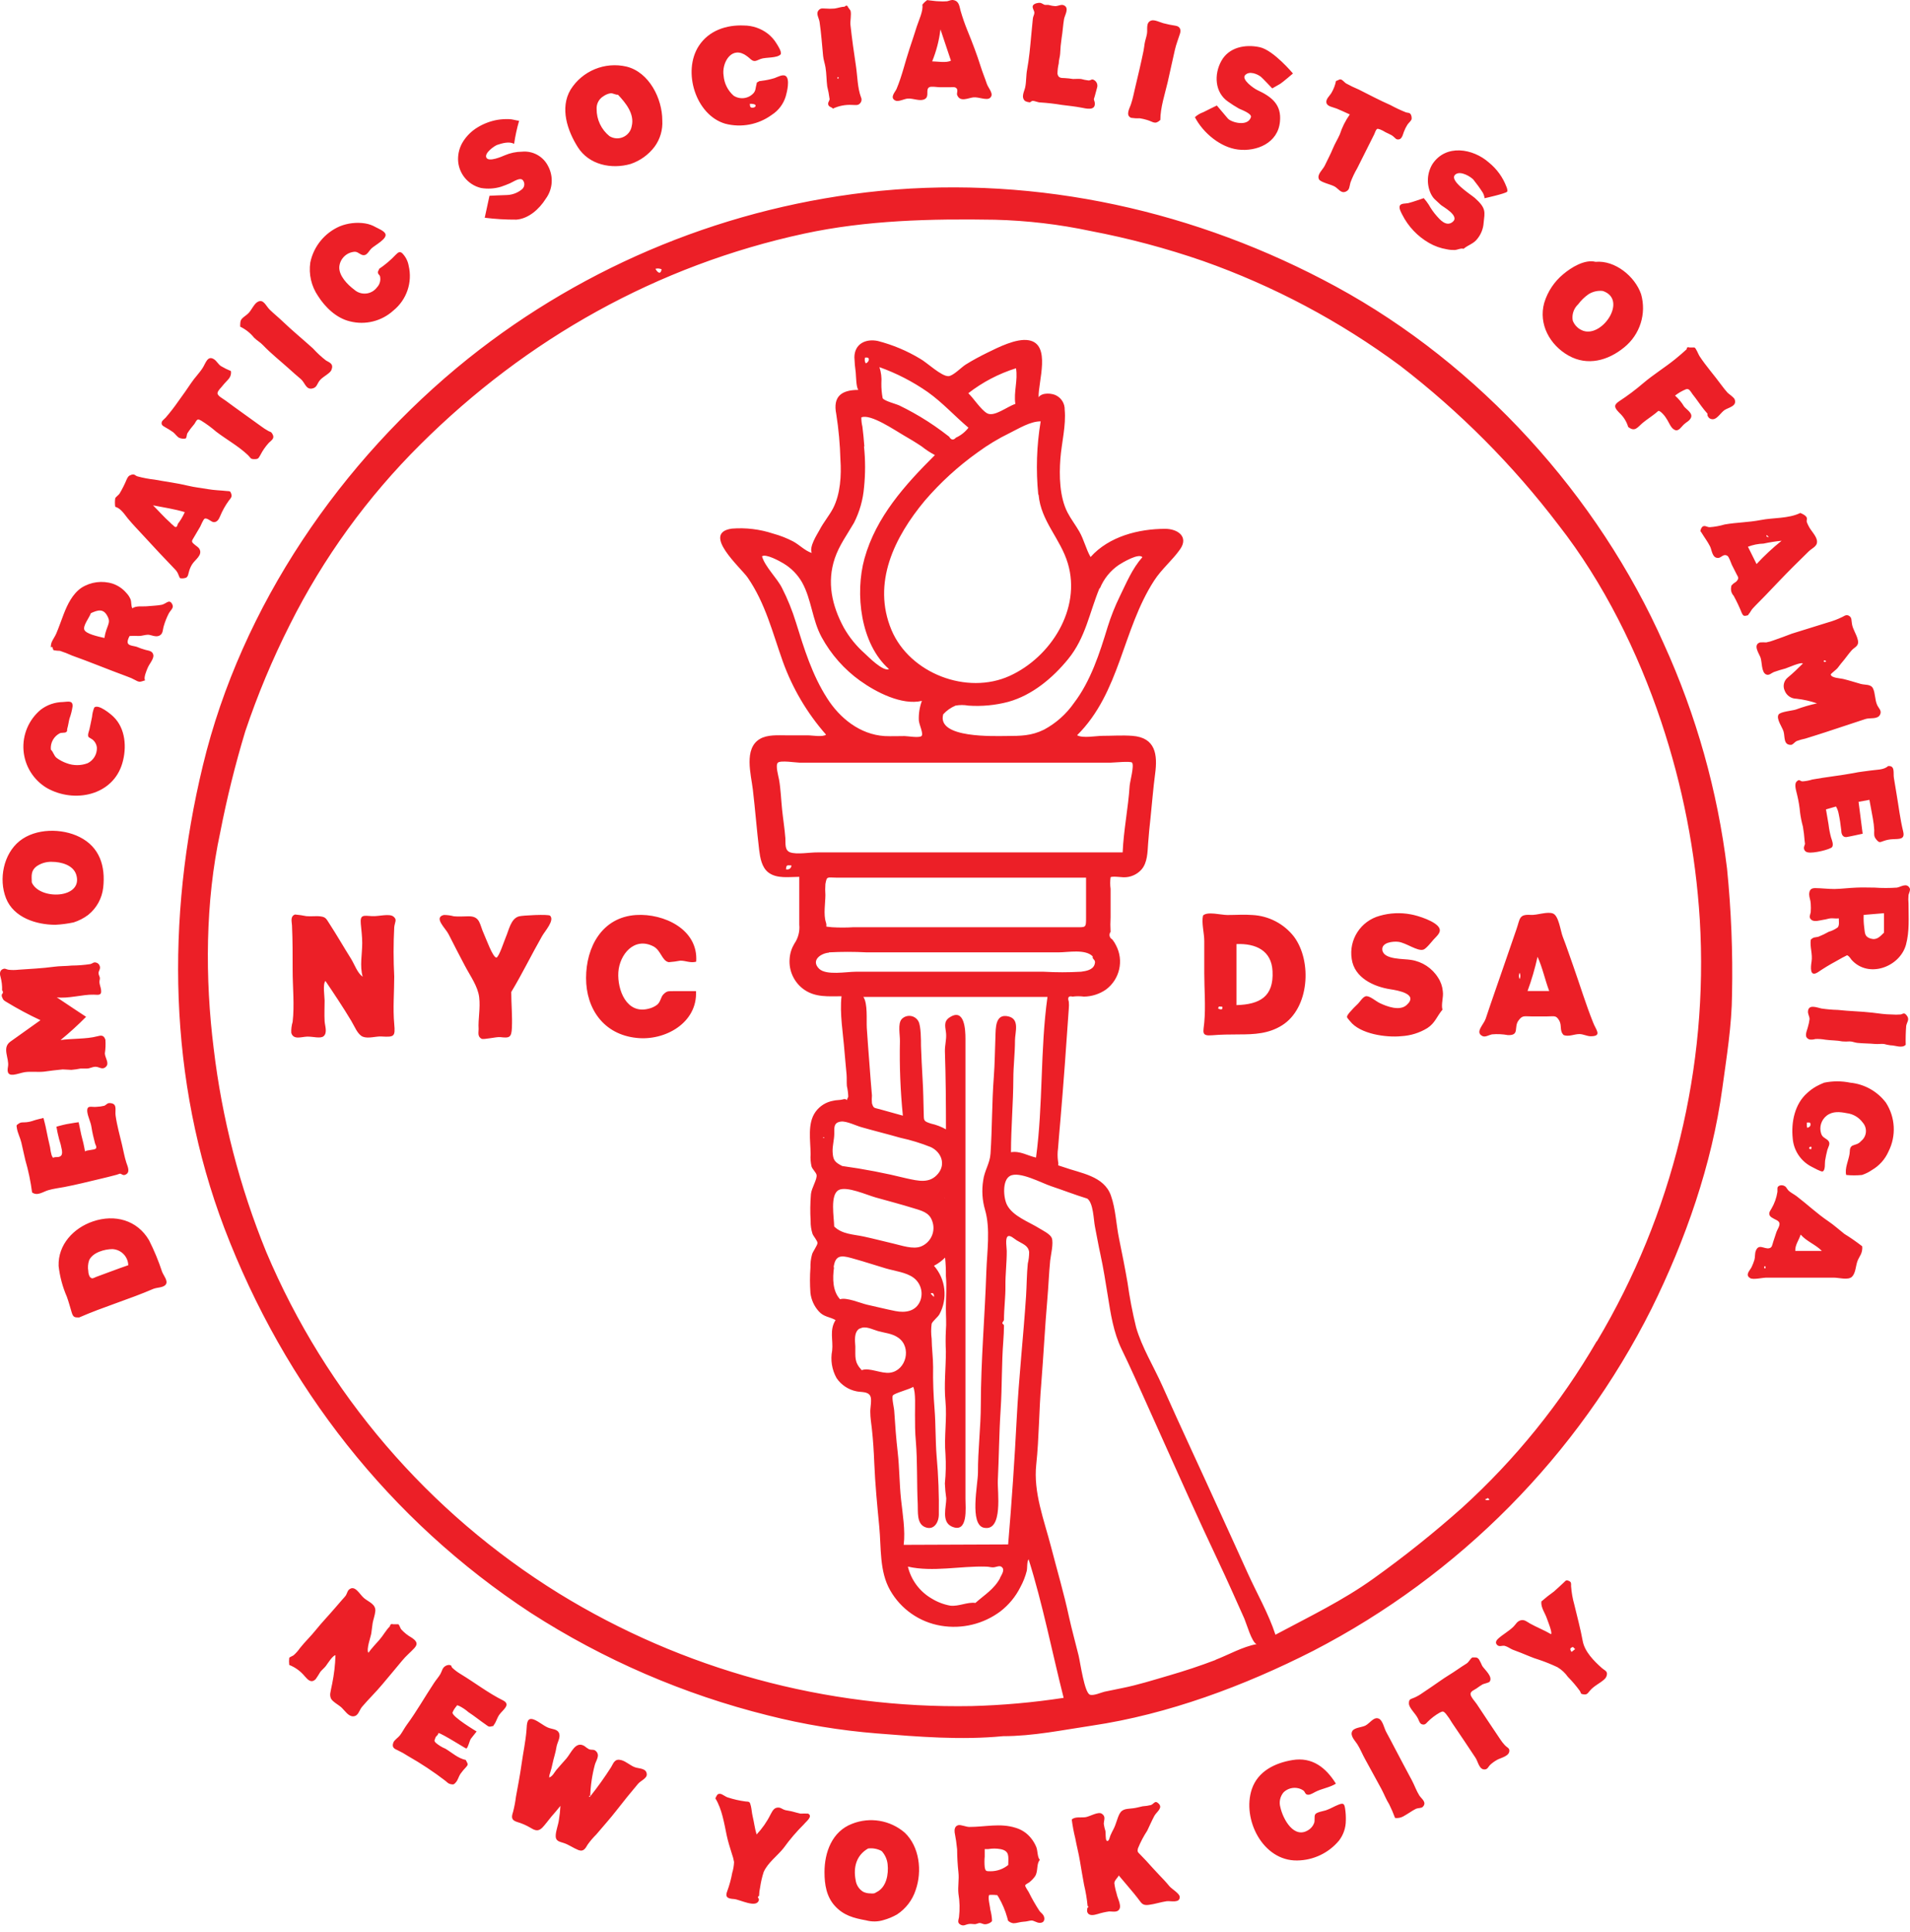 <?xml version="1.0" encoding="UTF-8"?>
<svg width="89px" height="90px" viewBox="0 0 89 90" version="1.1" xmlns="http://www.w3.org/2000/svg" xmlns:xlink="http://www.w3.org/1999/xlink">
    <!-- Generator: Sketch Beta 55 (77913) - https://sketchapp.com -->
    <title>Combined Shape</title>
    <desc>Created with Sketch Beta.</desc>
    <g id="Symbols" stroke="none" stroke-width="1" fill="none" fill-rule="evenodd">
        <g id="nav" transform="translate(-129, -9)" fill="#EC1F27" fill-rule="nonzero">
            <path d="M206.531,38.997 C208.04,42.314 209.033,45.842 209.474,49.457 C209.669,51.396 209.747,53.344 209.708,55.292 C209.696,56.786 209.453,58.236 209.255,59.695 C208.772,63.236 207.541,66.763 205.95,69.974 C202.516,76.805 197,82.38 190.192,85.899 C186.974,87.537 183.425,88.857 179.88,89.384 C178.506,89.589 177.137,89.875 175.738,89.875 C173.774,90.065 171.799,89.902 169.863,89.747 C168.149,89.61 166.449,89.329 164.782,88.906 C160.86,87.93 157.127,86.317 153.732,84.131 C147.137,79.811 142.256,73.554 139.457,66.217 C136.834,59.318 136.731,51.779 138.455,44.652 C140.243,37.24 144.887,30.453 150.815,25.702 C156.331,21.298 163.011,18.584 170.045,17.888 C177.405,17.184 184.77,18.829 191.249,22.349 C197.937,25.985 203.46,32.078 206.531,38.997 Z M159.828,21.543 C159.738,21.504 159.637,21.496 159.542,21.522 C159.595,21.629 159.775,21.859 159.828,21.543 L159.828,21.543 Z M145.369,75.494 C145.428,75.457 145.504,75.457 145.563,75.494 C145.49,75.632 145.424,75.631 145.365,75.49 L145.369,75.494 Z M185.647,86.322 L185.642,86.317 C186.249,86.083 186.904,85.706 187.552,85.588 C187.326,85.497 187.084,84.633 186.983,84.4 C186.795,83.975 186.601,83.55 186.412,83.125 C185.983,82.163 185.521,81.213 185.08,80.255 C184.187,78.32 183.324,76.366 182.445,74.421 C182.058,73.561 181.678,72.699 181.265,71.851 C180.88,71.061 180.752,70.183 180.617,69.342 C180.512,68.701 180.416,68.073 180.279,67.446 C180.183,67.011 180.108,66.572 180.02,66.133 C179.957,65.822 179.95,65.039 179.665,64.834 C179.099,64.66 178.544,64.444 177.982,64.256 C177.531,64.107 176.501,63.542 176.067,63.775 C175.694,63.972 175.752,64.799 175.927,65.134 C176.204,65.661 176.944,65.915 177.429,66.219 C177.587,66.317 177.933,66.484 178.007,66.663 C178.105,66.9 177.958,67.49 177.935,67.722 C177.877,68.313 177.856,68.91 177.804,69.502 C177.69,70.815 177.625,72.135 177.52,73.452 C177.412,74.702 177.419,75.966 177.287,77.209 C177.142,78.524 177.655,79.809 177.986,81.094 C178.259,82.151 178.576,83.22 178.809,84.305 C178.942,84.912 179.113,85.516 179.26,86.12 C179.341,86.461 179.53,87.841 179.784,87.941 C179.95,88.006 180.316,87.837 180.465,87.804 C180.733,87.746 181.004,87.69 181.277,87.637 C182.016,87.491 182.732,87.263 183.469,87.049 C184.206,86.835 184.931,86.596 185.647,86.322 Z M171.109,80.962 L175.976,80.943 C176.141,78.996 176.277,77.005 176.375,75.09 C176.473,73.176 176.685,71.28 176.811,69.372 C176.843,68.87 176.841,68.361 176.892,67.859 C176.935,67.682 176.956,67.5 176.955,67.318 C176.909,67.011 176.648,66.946 176.377,66.779 C176.258,66.707 176.051,66.496 175.943,66.607 C175.836,66.719 175.911,67.141 175.911,67.269 C175.915,67.815 175.843,68.366 175.85,68.896 C175.857,69.425 175.782,69.946 175.782,70.476 C175.782,70.529 175.705,70.587 175.705,70.631 C175.705,70.676 175.782,70.687 175.782,70.757 C175.778,70.989 175.771,71.222 175.752,71.454 C175.668,72.527 175.698,73.58 175.626,74.679 C175.554,75.778 175.549,76.875 175.495,77.976 C175.472,78.459 175.754,80.344 174.854,80.167 C174.159,80.032 174.57,78.125 174.57,77.6 C174.565,76.54 174.703,75.483 174.703,74.423 C174.707,72.351 174.894,70.285 174.961,68.217 C174.992,67.313 175.157,66.238 174.901,65.362 C174.771,64.919 174.74,64.453 174.812,63.998 C174.868,63.533 175.125,63.203 175.155,62.738 C175.234,61.546 175.218,60.345 175.309,59.156 C175.356,58.54 175.358,57.91 175.384,57.297 C175.4,56.902 175.367,56.195 175.99,56.347 C176.529,56.474 176.295,57.088 176.295,57.469 C176.295,58.071 176.218,58.663 176.218,59.26 C176.214,60.399 176.109,61.537 176.109,62.673 C176.526,62.599 176.888,62.838 177.275,62.922 C177.611,60.45 177.464,57.915 177.809,55.44 L169.231,55.44 C169.439,55.745 169.369,56.502 169.39,56.881 C169.423,57.446 169.474,58.008 169.514,58.572 C169.549,59.06 169.588,59.546 169.63,60.029 C169.619,60.151 169.619,60.273 169.63,60.394 C169.707,60.638 169.726,60.596 169.996,60.671 L171.071,60.97 C170.955,59.819 170.909,58.662 170.934,57.506 C170.943,57.209 170.822,56.686 171.018,56.47 C171.126,56.358 171.281,56.305 171.435,56.326 C171.588,56.347 171.723,56.44 171.797,56.577 C171.916,56.795 171.916,57.455 171.916,57.724 C171.937,58.247 171.958,58.765 171.99,59.281 C172.023,59.797 172.028,60.324 172.042,60.84 C172.053,61.205 172.016,61.221 172.38,61.34 C172.625,61.394 172.861,61.484 173.079,61.607 C173.079,60.385 173.07,59.2 173.03,57.978 C173.021,57.701 173.105,57.439 173.086,57.16 C173.068,56.881 172.937,56.6 173.24,56.398 C173.952,55.921 173.987,56.992 173.987,57.385 L173.987,78.815 C173.987,79.221 174.127,80.462 173.343,80.107 C172.86,79.881 173.093,79.207 173.093,78.801 C173.059,78.57 173.037,78.337 173.028,78.104 C173.074,77.65 173.083,77.193 173.056,76.738 C172.986,75.915 173.133,75.099 173.056,74.275 C172.981,73.499 173.075,72.736 173.075,71.951 C173.059,71.63 173.059,71.308 173.075,70.987 C173.105,70.641 173.075,70.287 173.075,69.944 C173.075,69.453 173.121,68.924 173.075,68.436 C173.08,68.15 173.067,67.865 173.037,67.581 C172.887,67.735 172.712,67.863 172.52,67.962 C173.071,68.59 173.171,69.494 172.772,70.227 C172.697,70.355 172.461,70.538 172.412,70.662 C172.381,70.893 172.381,71.127 172.412,71.359 C172.417,71.809 172.48,72.237 172.48,72.688 C172.468,73.327 172.496,74.007 172.548,74.649 C172.604,75.355 172.585,76.094 172.643,76.823 C172.726,77.737 172.76,78.653 172.746,79.57 C172.737,79.939 172.496,80.32 172.079,80.125 C171.71,79.953 171.78,79.407 171.764,79.07 C171.715,78.099 171.755,77.116 171.676,76.147 C171.636,75.724 171.636,75.318 171.636,74.893 C171.631,74.609 171.68,73.835 171.55,73.603 C171.405,73.712 170.663,73.898 170.603,74.007 C170.542,74.117 170.67,74.612 170.67,74.749 C170.71,75.395 170.759,76.02 170.831,76.656 C170.913,77.379 170.908,78.115 170.985,78.84 C171.057,79.502 171.193,80.302 171.109,80.962 Z M175.603,82.507 L175.598,82.502 C175.71,82.291 175.838,82.095 175.652,81.977 C175.554,81.919 175.388,82.014 175.265,82.012 C175.141,82.01 175.076,81.977 174.938,81.977 C173.746,81.942 172.471,82.24 171.305,81.977 C171.454,82.601 171.854,83.138 172.41,83.462 C172.678,83.627 172.975,83.741 173.285,83.796 C173.688,83.838 174.066,83.617 174.451,83.668 C174.873,83.29 175.321,83.034 175.603,82.507 Z M169.073,70.889 L169.059,70.882 C168.779,71.047 168.84,71.463 168.856,71.723 C168.861,72.239 168.802,72.444 169.154,72.827 C169.495,72.685 170.076,73.004 170.479,72.943 C171.228,72.836 171.491,71.761 170.862,71.317 C170.57,71.11 170.239,71.098 169.908,71.003 C169.644,70.929 169.32,70.743 169.073,70.889 Z M165.829,48.709 L165.815,48.702 C166.118,48.816 166.752,48.702 167.086,48.707 L181.312,48.707 C181.358,47.647 181.571,46.653 181.638,45.603 C181.652,45.407 181.857,44.673 181.753,44.527 C181.694,44.443 180.873,44.527 180.738,44.527 L166.263,44.527 C166.106,44.527 165.369,44.408 165.246,44.527 C165.122,44.645 165.272,45.152 165.3,45.308 C165.381,45.763 165.397,46.267 165.444,46.718 C165.491,47.169 165.561,47.594 165.596,48.045 C165.61,48.335 165.558,48.607 165.829,48.709 Z M165.88,49.32 L165.864,49.313 C165.649,49.299 165.649,49.299 165.621,49.49 C165.679,49.51 165.742,49.503 165.793,49.47 C165.844,49.436 165.876,49.381 165.88,49.32 Z M169.276,29.803 L169.259,29.791 C169.326,30.426 169.327,31.066 169.262,31.701 C169.214,32.276 169.056,32.836 168.795,33.351 C168.478,33.897 168.105,34.401 167.9,35.005 C167.522,36.125 167.765,37.21 168.315,38.23 C168.569,38.68 168.896,39.086 169.283,39.429 C169.467,39.599 170.148,40.296 170.425,40.168 C169.094,38.997 168.83,36.639 169.283,35.012 C169.826,33.074 171.165,31.592 172.564,30.198 C172.346,30.084 172.14,29.949 171.948,29.796 C171.671,29.61 171.379,29.433 171.083,29.264 C170.719,29.057 169.56,28.258 169.136,28.444 C169.134,28.588 169.151,28.733 169.185,28.873 C169.222,29.185 169.257,29.494 169.276,29.803 Z M169.329,25.66 L169.313,25.646 C169.279,25.739 169.29,25.843 169.341,25.927 C169.511,25.867 169.563,25.611 169.329,25.66 Z M177.396,32.05 L177.38,32.038 C177.266,30.901 177.304,29.754 177.492,28.627 C177.007,28.627 176.487,28.955 176.053,29.169 C175.526,29.425 175.023,29.728 174.551,30.075 C173.645,30.722 172.82,31.476 172.095,32.319 C170.68,34.018 169.623,36.151 170.54,38.346 C171.389,40.363 174.054,41.395 176.053,40.482 C177.968,39.608 179.39,37.361 178.758,35.245 C178.415,34.09 177.503,33.283 177.396,32.05 Z M180.253,36.406 L180.237,36.392 C179.761,37.54 179.591,38.697 178.774,39.699 C178.054,40.582 177.105,41.379 175.988,41.692 C175.38,41.853 174.749,41.913 174.122,41.869 C173.924,41.833 173.721,41.833 173.523,41.869 C173.305,41.961 173.11,42.099 172.951,42.273 C172.636,43.409 175.365,43.284 175.927,43.284 C176.575,43.279 177.049,43.281 177.643,42.991 C178.202,42.693 178.681,42.267 179.043,41.748 C179.826,40.723 180.241,39.424 180.612,38.207 C180.765,37.716 180.955,37.238 181.181,36.776 C181.487,36.153 181.75,35.5 182.231,34.954 C182.067,34.754 181.316,35.196 181.135,35.314 C180.739,35.584 180.432,35.964 180.253,36.406 Z M176.312,27.816 C176.228,27.259 176.438,26.703 176.342,26.155 C175.538,26.407 174.785,26.801 174.12,27.317 C174.364,27.549 174.696,28.072 174.985,28.246 C175.318,28.448 175.927,27.937 176.312,27.816 Z M174.129,28.922 L174.129,28.925 C173.478,28.376 172.926,27.758 172.231,27.263 C171.535,26.778 170.777,26.387 169.978,26.102 C170.058,26.343 170.089,26.598 170.069,26.852 C170.065,27.086 170.086,27.319 170.129,27.549 C170.206,27.679 170.754,27.816 170.906,27.888 C171.127,27.995 171.344,28.108 171.559,28.228 C172.019,28.484 172.462,28.77 172.886,29.083 C173.001,29.166 173.114,29.252 173.226,29.341 C173.321,29.502 173.427,29.517 173.544,29.387 C173.774,29.282 173.975,29.122 174.129,28.922 Z M169.092,40.719 L169.092,40.721 C168.342,40.185 167.724,39.487 167.284,38.679 C166.846,37.872 166.815,36.927 166.379,36.137 C166.17,35.768 165.868,35.459 165.502,35.242 C165.323,35.133 164.686,34.784 164.507,34.915 C164.651,35.409 165.206,35.923 165.439,36.388 C165.702,36.905 165.92,37.444 166.09,37.998 C166.47,39.22 166.843,40.438 167.543,41.527 C168.133,42.457 169.075,43.214 170.218,43.288 C170.533,43.302 170.843,43.288 171.151,43.288 C171.288,43.288 171.825,43.384 171.937,43.288 C172.049,43.193 171.832,42.768 171.815,42.561 C171.801,42.25 171.849,41.94 171.958,41.648 C171.027,41.869 169.814,41.239 169.092,40.719 Z M167.48,51.948 C167.578,52.227 167.349,52.136 167.76,52.192 C168.095,52.213 168.432,52.213 168.767,52.192 L179.103,52.192 C179.607,52.192 179.607,52.232 179.607,51.727 L179.607,49.883 L167.977,49.883 C167.541,49.883 167.531,49.797 167.461,50.182 C167.448,50.352 167.448,50.523 167.461,50.693 C167.459,51.056 167.366,51.6 167.48,51.948 Z M167.625,53.363 L167.632,53.375 C167.247,53.405 166.766,53.735 167.172,54.13 C167.506,54.446 168.439,54.265 168.879,54.265 L177.629,54.265 C178.21,54.298 178.793,54.298 179.374,54.265 C179.609,54.234 179.917,54.183 180.003,53.932 C180.09,53.681 179.885,53.716 179.915,53.549 C179.572,53.198 178.765,53.363 178.327,53.363 L169.388,53.363 C168.8,53.332 168.212,53.332 167.625,53.363 Z M169.141,61.507 C168.896,61.44 168.455,61.219 168.196,61.244 C167.825,61.286 167.879,61.546 167.874,61.825 C167.87,62.104 167.786,62.371 167.797,62.652 C167.816,63.047 167.9,63.138 168.243,63.315 C169.254,63.454 170.258,63.647 171.249,63.893 C171.787,64.007 172.326,64.153 172.72,63.661 C173.077,63.217 172.858,62.669 172.377,62.436 C171.918,62.252 171.444,62.107 170.96,62.002 C170.356,61.83 169.745,61.679 169.141,61.507 Z M168.077,64.435 L168.079,64.437 C167.667,64.651 167.865,65.71 167.87,66.133 C168.243,66.498 168.77,66.498 169.236,66.598 C169.703,66.698 170.169,66.821 170.635,66.93 C171.006,67.014 171.543,67.211 171.918,67.062 C172.386,66.871 172.615,66.344 172.436,65.873 C172.298,65.466 171.918,65.392 171.564,65.28 C170.978,65.099 170.395,64.946 169.812,64.783 C169.392,64.667 168.455,64.239 168.077,64.435 Z M172.508,69.405 L172.517,69.407 C172.541,69.316 172.48,69.175 172.363,69.26 L172.508,69.405 Z M167.844,68.034 L167.863,68.036 C167.79,68.55 167.795,69.149 168.145,69.523 C168.439,69.418 169.113,69.711 169.404,69.776 C169.828,69.869 170.253,69.978 170.719,70.071 C171.186,70.164 171.685,70.092 171.885,69.586 C172.028,69.2 171.899,68.766 171.568,68.519 C171.228,68.266 170.684,68.206 170.276,68.085 C169.74,67.924 169.208,67.75 168.669,67.602 C168.173,67.464 167.921,67.476 167.844,68.034 Z M173.005,64.799 C173.035,64.82 173.035,64.841 173.005,64.862 C172.993,64.844 172.993,64.823 173.023,64.802 L173.005,64.799 Z M198.192,78.85 L198.201,78.852 C198.263,78.893 198.344,78.895 198.408,78.857 L198.334,78.782 L198.192,78.85 Z M203.401,71.479 L203.411,71.482 C206.942,65.563 208.612,58.726 208.206,51.853 C208.011,48.704 207.404,45.593 206.401,42.601 C205.325,39.385 203.723,36.141 201.624,33.458 C199.503,30.67 197.02,28.175 194.241,26.036 C191.44,23.963 188.344,22.318 185.055,21.157 C183.349,20.567 181.602,20.101 179.829,19.763 C178.358,19.45 176.861,19.274 175.358,19.236 C172.375,19.185 169.367,19.259 166.477,19.882 C159.632,21.359 153.539,24.777 148.59,29.703 C146.119,32.155 144.064,34.991 142.506,38.1 C141.695,39.705 141.001,41.366 140.428,43.07 C139.96,44.617 139.571,46.187 139.262,47.773 C138.562,51.007 138.548,54.578 138.958,57.85 C139.344,61.1 140.167,64.284 141.405,67.316 C144.187,73.901 148.954,79.462 155.048,83.229 C160.82,86.777 167.494,88.597 174.276,88.473 C175.711,88.435 177.143,88.307 178.562,88.09 C178.021,85.95 177.592,83.741 176.93,81.635 C176.843,81.749 176.876,82.04 176.843,82.177 C176.777,82.439 176.677,82.692 176.547,82.93 C176.326,83.373 176.007,83.76 175.614,84.063 C174.822,84.654 173.822,84.895 172.846,84.73 C171.848,84.564 170.979,83.958 170.479,83.081 C169.971,82.191 170.066,81.103 169.971,80.116 C169.875,79.128 169.779,78.134 169.738,77.142 C169.717,76.612 169.684,76.078 169.626,75.555 C169.598,75.304 169.553,75.037 169.553,74.783 C169.542,74.598 169.637,74.193 169.553,74.028 C169.441,73.812 169.147,73.859 168.914,73.812 C168.534,73.737 168.198,73.515 167.981,73.194 C167.763,72.805 167.691,72.351 167.776,71.914 C167.83,71.421 167.639,70.957 167.935,70.492 C167.662,70.336 167.382,70.35 167.149,70.081 C166.936,69.844 166.802,69.548 166.764,69.233 C166.735,68.838 166.735,68.442 166.764,68.048 C166.757,67.84 166.783,67.632 166.839,67.432 C166.86,67.327 167.093,67.007 167.093,66.902 C167.093,66.798 166.902,66.586 166.86,66.475 C166.798,66.282 166.769,66.08 166.773,65.877 C166.747,65.459 166.752,65.04 166.787,64.623 C166.815,64.335 167.088,63.93 167.049,63.728 C167.025,63.614 166.857,63.468 166.815,63.338 C166.772,63.153 166.757,62.963 166.771,62.773 C166.771,62.13 166.608,61.333 167.004,60.787 C167.201,60.517 167.494,60.334 167.823,60.276 C167.963,60.238 168.145,60.25 168.264,60.215 C168.55,60.131 168.378,60.408 168.527,60.087 C168.521,59.92 168.499,59.754 168.462,59.59 C168.448,59.411 168.462,59.232 168.448,59.053 C168.418,58.684 168.376,58.319 168.348,57.95 C168.287,57.139 168.121,56.216 168.212,55.408 C167.597,55.408 167.002,55.468 166.47,55.099 C166.005,54.772 165.748,54.225 165.794,53.661 C165.81,53.414 165.885,53.176 166.011,52.963 C166.193,52.703 166.275,52.387 166.244,52.071 L166.244,49.845 C165.78,49.845 165.199,49.945 164.803,49.641 C164.493,49.402 164.42,48.955 164.376,48.602 C164.262,47.661 164.192,46.723 164.08,45.779 C163.996,45.073 163.648,43.874 164.406,43.423 C164.761,43.212 165.255,43.254 165.663,43.254 L166.636,43.254 C166.832,43.251 167.326,43.347 167.492,43.223 C166.61,42.221 165.925,41.061 165.474,39.806 C164.996,38.465 164.668,37.11 163.842,35.909 C163.518,35.44 161.661,33.834 163.096,33.625 C163.748,33.572 164.405,33.651 165.027,33.857 C165.35,33.945 165.663,34.067 165.96,34.222 C166.263,34.387 166.494,34.647 166.825,34.759 C166.699,34.464 167.065,33.913 167.191,33.681 C167.375,33.328 167.639,33.021 167.823,32.67 C168.161,32.006 168.21,31.146 168.161,30.412 C168.142,29.7 168.078,28.991 167.967,28.288 C167.802,27.468 168.208,27.163 168.998,27.163 C168.893,27.052 168.891,26.52 168.875,26.355 C168.841,26.118 168.82,25.88 168.812,25.642 C168.819,25.016 169.339,24.766 169.905,24.884 C170.596,25.062 171.258,25.339 171.869,25.707 C172.186,25.878 172.865,26.538 173.198,26.522 C173.413,26.513 173.809,26.099 173.994,25.985 C174.315,25.783 174.668,25.595 175.015,25.425 C175.509,25.184 176.351,24.752 176.93,24.849 C178.003,25.028 177.368,26.796 177.396,27.505 C177.557,27.268 178.044,27.314 178.238,27.433 C178.474,27.564 178.618,27.814 178.611,28.083 C178.681,28.82 178.467,29.629 178.411,30.363 C178.35,31.157 178.371,32.152 178.744,32.875 C178.903,33.181 179.12,33.46 179.292,33.76 C179.511,34.141 179.6,34.571 179.817,34.947 C180.675,33.987 182.056,33.634 183.303,33.634 C183.884,33.639 184.397,34.004 183.989,34.587 C183.63,35.1 183.126,35.507 182.779,36.046 C181.288,38.351 181.204,41.244 179.19,43.249 C179.455,43.402 180.073,43.277 180.374,43.277 C180.827,43.277 181.293,43.242 181.76,43.277 C182.851,43.358 182.944,44.155 182.825,45.047 C182.734,45.73 182.681,46.427 182.608,47.125 C182.566,47.517 182.527,47.875 182.499,48.286 C182.471,48.698 182.468,49.192 182.184,49.511 C181.973,49.744 181.669,49.874 181.354,49.866 C181.265,49.866 180.808,49.804 180.75,49.866 C180.725,50.045 180.725,50.226 180.75,50.405 L180.75,51.727 C180.737,51.954 180.737,52.181 180.75,52.408 C180.706,52.463 180.69,52.534 180.705,52.602 C180.72,52.67 180.765,52.727 180.827,52.759 C180.898,52.846 180.958,52.941 181.006,53.042 C181.374,53.747 181.177,54.614 180.54,55.092 C180.237,55.303 179.878,55.419 179.509,55.424 C179.333,55.401 179.155,55.401 178.98,55.424 C178.795,55.381 178.736,55.458 178.802,55.656 C178.814,55.767 178.814,55.878 178.802,55.989 C178.686,57.703 178.558,59.462 178.411,61.189 C178.373,61.623 178.334,62.058 178.301,62.497 C178.273,62.694 178.273,62.894 178.301,63.092 C178.364,63.366 178.18,63.229 178.558,63.366 C179.367,63.656 180.442,63.775 180.766,64.693 C180.99,65.329 181.004,66.015 181.146,66.705 C181.288,67.395 181.417,68.043 181.538,68.74 C181.636,69.443 181.77,70.141 181.939,70.831 C182.205,71.758 182.765,72.667 183.159,73.55 C184.038,75.527 184.959,77.481 185.852,79.451 C186.277,80.388 186.704,81.312 187.13,82.26 C187.557,83.208 188.11,84.161 188.432,85.149 C189.985,84.319 191.585,83.552 193.017,82.521 C194.448,81.497 195.823,80.398 197.137,79.228 C199.611,76.98 201.724,74.367 203.401,71.479 Z M167.412,61.99 C167.391,61.972 167.368,61.972 167.347,61.99 C167.37,62.02 167.391,62.02 167.412,61.99 Z M147.333,51.695 C147.517,51.841 147.398,51.941 147.37,52.19 C147.33,52.955 147.33,53.722 147.37,54.488 C147.37,55.213 147.303,55.977 147.37,56.7 C147.426,57.297 147.368,57.315 146.764,57.281 C146.526,57.267 146.162,57.39 145.913,57.294 C145.663,57.199 145.519,56.802 145.367,56.553 C144.987,55.919 144.574,55.301 144.164,54.694 C144.031,54.841 144.126,55.426 144.126,55.605 C144.126,55.924 144.108,56.249 144.126,56.567 C144.138,56.781 144.266,57.102 144.084,57.264 C143.94,57.397 143.581,57.278 143.31,57.288 C143.04,57.297 142.671,57.452 142.573,57.113 C142.565,56.94 142.586,56.766 142.636,56.6 C142.727,55.826 142.636,54.98 142.636,54.2 C142.636,53.503 142.638,52.805 142.606,52.108 C142.599,51.939 142.512,51.686 142.746,51.6 C142.923,51.615 143.099,51.64 143.273,51.676 C143.45,51.69 143.63,51.676 143.804,51.676 C144.175,51.7 144.173,51.751 144.36,52.043 C144.516,52.29 144.677,52.541 144.826,52.792 C145.003,53.089 145.183,53.382 145.365,53.674 C145.521,53.93 145.652,54.325 145.901,54.499 C145.754,53.988 145.878,53.465 145.878,52.929 C145.878,52.622 145.838,52.329 145.812,52.034 C145.775,51.6 145.924,51.648 146.344,51.676 C146.633,51.695 147.142,51.542 147.333,51.695 Z M187.357,51.623 C188.12,51.662 188.829,52.031 189.297,52.634 C190.148,53.781 190.011,55.968 188.735,56.765 C188.11,57.155 187.448,57.185 186.734,57.185 C186.309,57.188 185.901,57.188 185.484,57.225 C184.955,57.271 185.078,57.071 185.115,56.63 C185.185,55.877 185.115,55.083 185.115,54.325 L185.115,52.836 C185.118,52.48 184.978,51.99 185.057,51.648 C185.258,51.444 185.89,51.623 186.191,51.623 C186.578,51.623 186.974,51.593 187.357,51.623 Z M185.766,55.986 L185.768,55.986 C185.924,56.05 185.986,56.02 185.955,55.896 C185.864,55.9 185.766,55.833 185.766,55.986 Z M186.617,55.821 L186.62,55.821 C187.699,55.787 188.359,55.429 188.296,54.239 C188.25,53.277 187.515,52.94 186.617,52.977 L186.617,55.821 Z M202.322,54.037 C202.625,54.897 202.895,55.784 203.234,56.63 C203.355,56.962 203.679,57.271 203.122,57.271 C202.949,57.271 202.776,57.169 202.597,57.169 C202.347,57.169 202.114,57.304 201.865,57.218 C201.657,57.023 201.788,56.774 201.657,56.542 C201.503,56.281 201.429,56.347 201.095,56.347 L200.358,56.347 C200.027,56.347 199.948,56.288 199.77,56.521 C199.516,56.834 199.833,57.236 199.267,57.218 C199.019,57.172 198.766,57.16 198.516,57.183 C198.376,57.213 198.21,57.325 198.082,57.264 C197.713,57.09 198.133,56.735 198.229,56.451 C198.373,56.024 198.516,55.594 198.667,55.166 C199.005,54.209 199.327,53.242 199.663,52.283 C199.833,51.797 199.77,51.581 200.33,51.618 C200.622,51.639 201.102,51.446 201.368,51.555 C201.634,51.665 201.713,52.357 201.818,52.631 C201.998,53.094 202.156,53.572 202.322,54.037 Z M199.81,54.609 L199.81,54.611 C199.856,54.517 199.856,54.407 199.81,54.313 C199.765,54.407 199.765,54.515 199.81,54.609 Z M200.179,55.164 L201.188,55.164 C200.99,54.639 200.878,54.079 200.645,53.57 C200.525,54.111 200.37,54.644 200.179,55.164 Z M196.23,55.173 C196.272,55.452 196.142,55.782 196.214,56.033 C195.953,56.342 195.871,56.656 195.514,56.888 C195.147,57.114 194.728,57.244 194.297,57.267 C193.597,57.339 192.375,57.171 191.909,56.57 C191.755,56.374 191.699,56.4 191.881,56.168 C192.008,56.021 192.142,55.881 192.284,55.749 C192.373,55.656 192.501,55.447 192.632,55.41 C192.802,55.361 193.098,55.633 193.292,55.726 C193.625,55.886 194.22,56.107 194.539,55.821 C195.123,55.303 194.134,55.136 193.791,55.083 C193.012,54.964 192.109,54.548 191.986,53.672 C191.843,52.771 192.402,51.906 193.285,51.662 C193.761,51.524 194.263,51.501 194.749,51.595 C195.055,51.648 195.946,51.92 196.076,52.253 C196.146,52.434 195.974,52.582 195.799,52.768 C195.699,52.88 195.463,53.187 195.332,53.233 C195.064,53.335 194.518,52.912 194.15,52.871 C193.917,52.843 193.35,52.896 193.415,53.268 C193.495,53.714 194.418,53.654 194.749,53.714 C195.272,53.793 195.733,54.096 196.011,54.543 C196.135,54.732 196.21,54.948 196.23,55.173 Z M159.915,55.317 C160.099,55.136 160.146,55.18 160.46,55.168 L161.431,55.168 C161.508,56.651 159.98,57.494 158.665,57.348 C157.13,57.19 156.309,55.993 156.309,54.56 C156.309,53.126 157.044,51.725 158.641,51.623 C159.924,51.542 161.549,52.285 161.44,53.798 C161.169,53.87 160.957,53.749 160.703,53.749 C160.525,53.783 160.345,53.807 160.164,53.821 C159.845,53.765 159.8,53.266 159.446,53.084 C158.553,52.624 157.867,53.465 157.813,54.286 C157.76,55.106 158.194,56.263 159.231,55.986 C159.373,55.953 159.505,55.89 159.621,55.803 C159.786,55.666 159.789,55.44 159.915,55.317 Z M153.182,51.686 C153.347,51.639 154.551,51.579 154.632,51.655 C154.854,51.874 154.385,52.378 154.257,52.61 C153.767,53.468 153.331,54.367 152.823,55.21 C152.823,55.759 152.879,56.34 152.853,56.879 C152.832,57.327 152.743,57.364 152.314,57.311 C152.137,57.29 151.535,57.441 151.437,57.387 C151.244,57.283 151.302,57.095 151.302,56.939 C151.274,56.451 151.391,55.97 151.328,55.454 C151.265,54.938 150.915,54.469 150.659,53.981 C150.402,53.493 150.148,53.008 149.901,52.515 C149.758,52.234 149.192,51.741 149.681,51.621 C149.839,51.621 149.996,51.642 150.148,51.683 C150.369,51.706 150.614,51.683 150.847,51.683 C151.386,51.683 151.344,52.071 151.547,52.501 C151.636,52.687 151.967,53.619 152.132,53.605 C152.249,53.593 152.508,52.792 152.566,52.664 C152.715,52.322 152.802,51.79 153.182,51.686 Z M158.59,91.324 C158.788,91.394 159.126,91.362 159.138,91.652 C159.15,91.84 158.849,91.954 158.735,92.089 C158.394,92.491 158.028,92.944 157.729,93.33 C157.431,93.715 157.097,94.082 156.783,94.456 C156.637,94.6 156.505,94.755 156.386,94.921 C156.272,95.119 156.181,95.27 155.95,95.179 C155.719,95.088 155.505,94.93 155.281,94.856 C155.057,94.782 154.877,94.766 154.894,94.491 C154.908,94.254 155.017,93.996 155.045,93.764 C155.081,93.552 155.103,93.338 155.113,93.123 C154.978,93.297 154.817,93.476 154.681,93.636 C154.546,93.797 154.411,93.992 154.266,94.14 C154.073,94.331 153.921,94.264 153.716,94.14 C153.519,94.024 153.308,93.933 153.089,93.869 C152.816,93.783 152.83,93.636 152.907,93.404 C152.967,93.171 153.012,92.934 153.042,92.695 C153.131,92.2 153.226,91.729 153.301,91.19 C153.375,90.651 153.492,90.128 153.534,89.584 C153.555,89.291 153.541,88.947 153.923,89.119 C154.122,89.208 154.315,89.375 154.518,89.468 C154.721,89.561 154.985,89.526 155.059,89.758 C155.12,89.951 154.961,90.179 154.931,90.374 C154.891,90.646 154.796,90.904 154.742,91.173 C154.715,91.306 154.681,91.437 154.639,91.566 C154.61,91.64 154.592,91.719 154.586,91.798 C154.742,91.759 154.828,91.566 154.924,91.448 C155.078,91.264 155.236,91.097 155.39,90.918 C155.626,90.644 155.82,90.081 156.237,90.337 C156.301,90.391 156.369,90.439 156.442,90.481 C156.587,90.537 156.671,90.467 156.78,90.581 C156.967,90.776 156.776,91.004 156.72,91.201 C156.59,91.685 156.517,92.181 156.503,92.681 C156.475,92.644 156.458,92.63 156.449,92.681 C156.44,92.732 156.517,92.681 156.503,92.681 C156.85,92.244 157.175,91.79 157.475,91.32 C157.599,91.101 157.653,90.909 157.958,90.992 C158.173,91.05 158.373,91.248 158.59,91.324 Z M155.694,92.177 C155.666,92.159 155.666,92.138 155.694,92.119 C155.722,92.14 155.722,92.159 155.694,92.177 Z M211.669,38.82 C211.946,38.723 212.224,38.623 212.492,38.518 L214.164,37.998 C214.406,37.932 214.64,37.843 214.864,37.731 C214.973,37.668 215.062,37.617 215.179,37.7 C215.295,37.784 215.265,37.9 215.295,38.061 C215.337,38.328 215.505,38.53 215.57,38.816 C215.636,39.102 215.421,39.136 215.277,39.299 C215.132,39.462 214.999,39.659 214.854,39.829 C214.768,39.924 214.701,40.029 214.621,40.124 C214.577,40.182 214.309,40.386 214.309,40.414 C214.309,40.582 214.768,40.596 214.88,40.626 C215.155,40.691 215.428,40.781 215.703,40.858 C215.911,40.916 216.177,40.858 216.279,41.074 C216.382,41.29 216.363,41.595 216.464,41.827 C216.531,41.99 216.702,42.099 216.604,42.292 C216.489,42.522 216.135,42.424 215.923,42.494 C215.309,42.703 214.68,42.898 214.057,43.11 C213.749,43.214 213.434,43.305 213.124,43.405 C212.985,43.433 212.849,43.472 212.716,43.521 C212.627,43.567 212.567,43.667 212.469,43.697 C212.093,43.716 212.18,43.33 212.11,43.082 C212.063,42.893 211.75,42.485 211.876,42.285 C211.965,42.15 212.511,42.108 212.683,42.052 C213.004,41.933 213.333,41.837 213.667,41.764 C213.356,41.657 213.034,41.584 212.707,41.548 C212.464,41.547 212.247,41.398 212.161,41.172 C212.061,40.958 212.122,40.704 212.308,40.558 C212.555,40.354 212.774,40.142 213.007,39.91 C212.935,39.822 212.301,40.108 212.191,40.142 C212.009,40.188 211.829,40.243 211.652,40.307 C211.531,40.359 211.436,40.475 211.298,40.419 C211.067,40.319 211.111,39.824 211.032,39.622 C210.953,39.42 210.675,39.036 211.011,38.925 C211.107,38.919 211.204,38.919 211.3,38.925 C211.426,38.902 211.55,38.867 211.669,38.82 Z M214.092,39.806 L214.092,39.796 C214.036,39.759 213.996,39.74 213.975,39.806 C214.013,39.845 214.045,39.847 214.092,39.806 Z M213.87,39.006 C213.95,39.006 214.029,39.125 213.945,39.176 C213.824,39.239 213.849,39.032 213.87,38.997 L213.87,39.006 Z M131.053,58.919 C130.759,58.951 130.446,58.902 130.15,58.944 C129.977,58.974 129.796,59.044 129.628,59.063 C129.329,59.093 129.338,58.884 129.373,58.682 C129.441,58.296 129.075,57.813 129.485,57.52 L130.885,56.523 C130.341,56.27 129.813,55.987 129.301,55.675 C129.205,55.615 129.147,55.591 129.11,55.478 C129.082,55.428 129.074,55.37 129.087,55.315 C129.116,55.294 129.134,55.261 129.136,55.226 C129.138,55.19 129.125,55.156 129.098,55.131 C129.105,54.918 129.08,54.705 129.024,54.499 C128.979,54.358 128.991,54.211 129.115,54.151 C129.238,54.09 129.266,54.148 129.39,54.172 C129.545,54.19 129.701,54.19 129.856,54.172 C130.402,54.132 130.962,54.109 131.505,54.035 C131.785,53.995 132.067,54.007 132.349,53.977 C132.638,53.975 132.926,53.952 133.212,53.909 C133.333,53.877 133.345,53.809 133.471,53.837 C133.556,53.855 133.625,53.918 133.648,54.002 C133.695,54.125 133.597,54.223 133.592,54.318 C133.588,54.413 133.643,54.469 133.653,54.55 C133.662,54.632 133.623,54.671 133.636,54.783 C133.65,54.894 133.692,54.99 133.709,55.101 C133.751,55.401 133.562,55.333 133.359,55.333 C132.876,55.317 132.144,55.533 131.645,55.457 C131.918,55.645 133.011,56.365 133.011,56.365 C132.635,56.747 132.238,57.108 131.822,57.448 C132.326,57.371 133.032,57.408 133.527,57.274 C133.704,57.225 133.839,57.204 133.912,57.436 C133.926,57.647 133.918,57.859 133.886,58.068 C133.891,58.282 134.112,58.524 133.935,58.693 C133.758,58.863 133.623,58.679 133.422,58.693 C133.296,58.703 133.165,58.775 133.063,58.775 L132.757,58.775 C132.614,58.804 132.469,58.825 132.324,58.837 C132.188,58.835 132.058,58.816 131.922,58.816 C131.633,58.84 131.339,58.881 131.053,58.919 Z M148.305,85.776 C148.124,85.973 147.918,86.136 147.741,86.354 C147.436,86.726 147.102,87.117 146.808,87.47 C146.514,87.823 146.176,88.148 145.875,88.501 C145.728,88.673 145.705,88.95 145.446,88.95 C145.232,88.947 145.078,88.701 144.931,88.557 C144.784,88.413 144.511,88.288 144.422,88.123 C144.383,88.032 144.374,87.931 144.397,87.835 C144.413,87.716 144.453,87.572 144.476,87.444 C144.566,87.003 144.619,86.556 144.632,86.106 C144.504,86.108 144.266,86.496 144.189,86.598 C144.112,86.701 144.007,86.78 143.926,86.88 C143.859,86.996 143.787,87.109 143.709,87.219 C143.506,87.419 143.352,87.258 143.205,87.089 C143.012,86.852 142.762,86.669 142.478,86.557 C142.464,86.447 142.464,86.336 142.478,86.227 C142.501,86.187 142.638,86.138 142.678,86.108 C142.792,86.008 142.893,85.894 142.979,85.769 C143.214,85.472 143.497,85.207 143.73,84.912 C143.998,84.579 144.292,84.275 144.569,83.952 C144.698,83.801 144.826,83.65 144.957,83.504 C145.011,83.447 145.062,83.389 145.11,83.327 C145.15,83.274 145.199,83.106 145.241,83.067 C145.53,82.783 145.752,83.269 145.964,83.445 C146.176,83.622 146.512,83.724 146.489,84.045 C146.475,84.231 146.388,84.458 146.363,84.614 C146.337,84.77 146.332,84.891 146.302,85.079 C146.272,85.267 146.06,85.827 146.165,85.99 C146.323,85.776 146.512,85.574 146.68,85.386 C146.848,85.197 146.985,84.937 147.163,84.763 C147.181,84.665 147.237,84.632 147.328,84.663 L147.562,84.663 C147.61,84.693 147.652,84.844 147.692,84.895 C147.832,85.05 147.996,85.181 148.177,85.283 C148.392,85.425 148.506,85.562 148.305,85.776 Z M145.017,85.776 C144.989,85.757 144.989,85.736 145.017,85.718 C145.045,85.743 145.045,85.764 145.017,85.783 L145.017,85.776 Z M136.533,37.173 C136.736,37.131 136.871,36.908 137.004,37.108 C137.137,37.308 136.969,37.389 136.866,37.573 C136.77,37.759 136.692,37.954 136.633,38.156 C136.575,38.339 136.608,38.544 136.4,38.621 C136.234,38.683 136.029,38.567 135.896,38.567 C135.763,38.567 135.616,38.625 135.474,38.625 C135.33,38.618 135.185,38.618 135.04,38.625 C134.977,38.732 134.905,38.911 134.977,38.997 C135.05,39.083 135.267,39.095 135.369,39.129 C135.503,39.187 135.64,39.235 135.78,39.273 C135.938,39.315 136.106,39.32 136.144,39.506 C136.181,39.692 135.948,39.936 135.88,40.115 C135.833,40.226 135.675,40.589 135.763,40.691 C135.556,40.751 135.512,40.8 135.323,40.691 C135.188,40.616 135.046,40.553 134.9,40.503 C134.462,40.342 133.998,40.161 133.588,40.001 C133.177,39.84 132.769,39.685 132.354,39.536 C132.172,39.452 131.985,39.38 131.794,39.318 C131.697,39.316 131.6,39.307 131.505,39.29 C131.437,39.248 131.477,39.071 131.37,39.157 C131.365,39.069 131.38,38.981 131.414,38.899 C131.47,38.774 131.568,38.641 131.626,38.502 C131.75,38.209 131.85,37.912 131.964,37.617 C132.144,37.154 132.375,36.669 132.797,36.378 C133.231,36.103 133.766,36.034 134.257,36.19 C134.502,36.275 134.719,36.423 134.887,36.62 C134.97,36.705 135.036,36.806 135.082,36.915 C135.134,37.052 135.099,37.208 135.166,37.336 C135.358,37.203 135.651,37.264 135.866,37.24 C136.081,37.217 136.321,37.215 136.533,37.173 Z M133.865,38.718 C133.956,38.133 134.185,38.04 134.014,37.717 C133.823,37.331 133.557,37.415 133.235,37.563 C133.165,37.768 132.848,38.156 132.932,38.342 C133.016,38.528 133.548,38.646 133.865,38.718 Z M217.989,50.38 C218.028,50.461 217.952,50.6 217.931,50.691 C217.918,50.824 217.918,50.958 217.931,51.091 C217.931,51.741 217.982,52.383 217.812,53.008 C217.525,54.049 216.06,54.592 215.272,53.705 C215.237,53.651 215.197,53.601 215.153,53.554 C215.041,53.472 215.102,53.489 214.959,53.554 C214.817,53.619 214.675,53.714 214.535,53.786 C214.252,53.938 213.977,54.105 213.712,54.286 C213.322,54.536 213.371,54.063 213.413,53.793 C213.469,53.444 213.329,53.115 213.376,52.773 C213.518,52.636 213.555,52.68 213.73,52.636 C213.897,52.57 214.058,52.492 214.213,52.404 C214.363,52.362 214.505,52.293 214.631,52.201 C214.717,52.106 214.682,51.918 214.682,51.779 C214.551,51.799 214.407,51.765 214.292,51.779 C214.178,51.792 214.08,51.832 213.968,51.844 C213.805,51.869 213.539,51.962 213.402,51.844 C213.264,51.725 213.355,51.621 213.374,51.493 C213.384,51.357 213.384,51.221 213.374,51.086 C213.369,50.937 213.301,50.8 213.301,50.654 C213.311,50.445 213.395,50.37 213.583,50.37 C213.882,50.373 214.18,50.412 214.481,50.412 C214.826,50.405 215.16,50.359 215.503,50.347 C215.785,50.333 216.067,50.347 216.349,50.347 C216.696,50.371 217.045,50.371 217.392,50.347 C217.571,50.319 217.851,50.101 217.989,50.38 Z M216.788,52.445 L216.788,51.539 L215.841,51.618 C215.833,51.815 215.841,52.011 215.867,52.206 C215.904,52.445 215.869,52.631 216.163,52.72 C216.457,52.808 216.599,52.627 216.788,52.445 Z M177.433,98.011 C177.48,98.079 177.55,98.123 177.597,98.188 C177.704,98.325 177.702,98.571 177.454,98.571 C177.317,98.578 177.172,98.455 177.06,98.462 C176.948,98.469 176.853,98.511 176.692,98.518 C176.531,98.525 176.37,98.59 176.225,98.59 C176.172,98.584 176.121,98.568 176.074,98.544 C175.934,98.471 175.976,98.448 175.934,98.325 C175.841,97.994 175.706,97.677 175.533,97.379 C175.426,97.221 175.509,97.3 175.356,97.27 C175.27,97.264 175.184,97.264 175.099,97.27 C175.01,97.356 175.141,97.83 175.141,97.935 C175.189,98.112 175.218,98.293 175.227,98.476 C175.192,98.567 174.999,98.636 174.924,98.636 C174.812,98.646 174.742,98.578 174.644,98.578 C174.598,98.578 174.488,98.632 174.43,98.632 C174.322,98.632 174.229,98.602 174.101,98.632 C173.973,98.662 173.903,98.727 173.77,98.662 C173.592,98.574 173.66,98.458 173.686,98.309 C173.729,97.943 173.721,97.573 173.66,97.21 C173.625,96.878 173.697,96.55 173.66,96.218 C173.621,95.863 173.601,95.506 173.599,95.149 C173.574,94.882 173.535,94.617 173.483,94.354 C173.469,94.226 173.488,94.059 173.655,94.02 C173.774,93.992 174.022,94.103 174.164,94.103 C174.894,94.106 175.612,93.913 176.33,94.145 C176.605,94.226 176.849,94.388 177.03,94.61 C177.137,94.738 177.224,94.883 177.287,95.037 C177.359,95.214 177.331,95.502 177.454,95.639 C177.287,95.816 177.38,96.157 177.238,96.39 C177.161,96.501 177.069,96.599 176.962,96.682 C176.927,96.713 176.785,96.773 176.771,96.824 C176.757,96.875 176.909,97.091 176.932,97.133 C177.081,97.436 177.249,97.729 177.433,98.011 Z M174.964,94.526 C175.087,94.714 174.978,94.663 174.836,94.594 L174.964,94.526 Z M175.981,95.874 L175.981,95.878 C175.981,95.495 176.067,95.219 175.612,95.135 C175.425,95.102 175.233,95.102 175.045,95.135 L174.884,95.135 L174.884,95.481 C174.869,95.644 174.869,95.808 174.884,95.971 C174.919,96.167 174.943,96.167 175.153,96.167 C175.455,96.169 175.748,96.065 175.981,95.874 Z M183.485,96.857 C183.6,96.996 183.966,97.201 183.97,97.356 C183.991,97.67 183.541,97.537 183.359,97.563 C183.087,97.603 182.821,97.695 182.548,97.73 C182.343,97.758 182.242,97.726 182.142,97.591 C182.042,97.456 181.939,97.324 181.832,97.194 C181.599,96.912 181.365,96.641 181.132,96.364 C181.076,96.476 180.925,96.594 180.925,96.724 C180.946,96.887 180.981,97.048 181.03,97.205 C181.065,97.435 181.328,97.839 181.095,98.004 C180.995,98.076 180.81,98.039 180.684,98.039 C180.502,98.064 180.323,98.105 180.148,98.16 C179.989,98.204 179.74,98.276 179.663,98.063 C179.644,98.016 179.663,97.953 179.663,97.909 C179.663,97.887 179.674,97.866 179.693,97.853 C179.731,97.83 179.726,97.808 179.679,97.786 C179.647,97.454 179.592,97.124 179.514,96.799 C179.446,96.429 179.381,96.053 179.322,95.695 C179.264,95.337 179.171,94.996 179.106,94.64 C179.034,94.35 178.979,94.056 178.94,93.759 C179.092,93.606 179.39,93.683 179.595,93.646 C179.801,93.608 180.171,93.378 180.337,93.485 C180.545,93.62 180.433,93.778 180.433,93.964 C180.449,94.077 180.475,94.188 180.51,94.296 C180.526,94.373 180.507,94.691 180.563,94.74 C180.67,94.824 180.712,94.573 180.738,94.508 C180.782,94.401 180.838,94.298 180.89,94.196 C181.004,93.982 181.053,93.715 181.163,93.499 C181.305,93.232 181.531,93.272 181.811,93.232 C181.958,93.213 182.098,93.172 182.242,93.141 C182.375,93.133 182.507,93.113 182.636,93.081 C182.783,93.018 182.821,92.835 183.003,93.03 C183.184,93.225 182.893,93.404 182.793,93.581 C182.667,93.813 182.571,94.045 182.457,94.278 C182.285,94.539 182.14,94.817 182.023,95.107 C181.986,95.256 182.023,95.281 182.121,95.379 C182.219,95.477 182.312,95.574 182.406,95.676 C182.606,95.892 182.8,96.118 183.005,96.329 C183.175,96.503 183.331,96.668 183.485,96.857 Z M135.945,66.774 C136.185,67.249 136.389,67.74 136.554,68.245 C136.626,68.426 136.836,68.661 136.731,68.826 C136.626,68.991 136.316,68.965 136.141,69.04 C135.019,69.525 133.816,69.876 132.687,70.371 C132.477,70.371 132.41,70.369 132.338,70.127 C132.265,69.886 132.2,69.639 132.116,69.407 C131.917,68.951 131.788,68.467 131.731,67.973 C131.699,66.974 132.428,66.203 133.331,65.896 C134.348,65.55 135.395,65.831 135.945,66.774 Z M133.492,68.477 C133.984,68.299 134.476,68.106 134.977,67.936 C134.965,67.532 134.643,67.206 134.238,67.186 C133.874,67.188 133.322,67.339 133.154,67.704 C133.098,67.866 133.084,68.041 133.114,68.21 C133.115,68.304 133.14,68.396 133.186,68.477 C133.291,68.601 133.347,68.533 133.492,68.477 Z M158.385,16.638 C157.492,16.896 156.445,16.68 155.924,15.855 C155.442,15.093 155.078,14.036 155.586,13.178 C156.134,12.301 157.181,11.868 158.191,12.102 C159.255,12.363 159.861,13.603 159.861,14.607 C159.888,15.042 159.763,15.473 159.507,15.827 C159.224,16.204 158.833,16.487 158.385,16.638 Z M157.111,13.487 C156.907,13.612 156.788,13.839 156.801,14.077 C156.797,14.567 157.017,15.033 157.398,15.341 C157.592,15.461 157.833,15.478 158.041,15.384 C158.25,15.291 158.398,15.101 158.436,14.877 C158.578,14.305 158.154,13.794 157.797,13.413 C157.678,13.42 157.576,13.343 157.459,13.343 C157.333,13.363 157.214,13.412 157.111,13.487 Z M168.702,93.957 C169.535,93.626 170.483,93.786 171.16,94.371 C171.85,95.03 171.974,96.162 171.669,97.038 C171.518,97.507 171.21,97.911 170.796,98.181 C170.601,98.292 170.393,98.379 170.176,98.439 C169.911,98.522 169.628,98.527 169.36,98.455 C168.77,98.348 168.308,98.223 167.907,97.786 C167.506,97.349 167.419,96.778 167.419,96.208 C167.419,95.286 167.769,94.315 168.702,93.957 Z M169.847,97.138 L169.849,97.138 C170.307,96.91 170.411,96.308 170.36,95.834 C170.334,95.607 170.237,95.394 170.083,95.226 C169.89,95.121 169.669,95.079 169.451,95.107 C168.907,95.418 168.753,95.976 168.87,96.58 C168.899,96.805 169.028,97.005 169.222,97.124 C169.327,97.174 169.442,97.199 169.558,97.198 C169.611,97.205 169.665,97.205 169.719,97.198 C169.803,97.18 169.779,97.17 169.847,97.138 Z M202.091,25.565 C201.214,25.072 200.682,24.099 200.955,23.111 C201.112,22.587 201.421,22.12 201.844,21.771 C202.214,21.459 202.842,21.069 203.348,21.197 C204.253,21.115 205.186,21.873 205.47,22.705 C205.729,23.614 205.418,24.59 204.679,25.184 C203.931,25.797 202.975,26.062 202.091,25.565 Z M205.06,23.216 C205.088,23.234 205.088,23.255 205.06,23.274 C205.027,23.255 205.027,23.234 205.06,23.216 Z M202.529,23.186 L202.529,23.183 C202.327,23.376 202.235,23.657 202.284,23.931 C202.369,24.158 202.553,24.335 202.783,24.412 C203.686,24.71 204.852,22.946 203.686,22.554 C203.454,22.527 203.219,22.581 203.021,22.705 C202.832,22.837 202.666,23 202.529,23.186 Z M131.58,52.078 C130.693,52.078 129.639,51.746 129.282,50.847 C128.926,49.948 129.166,48.777 129.912,48.177 C130.658,47.578 131.88,47.573 132.711,47.991 C133.65,48.463 133.919,49.353 133.809,50.347 C133.753,50.846 133.502,51.303 133.109,51.618 C132.905,51.772 132.675,51.89 132.431,51.967 C132.151,52.027 131.866,52.064 131.58,52.078 Z M130.717,49.346 L130.714,49.346 C130.432,49.557 130.472,49.783 130.481,50.106 C130.843,50.944 132.893,50.868 132.554,49.75 C132.414,49.292 131.843,49.146 131.416,49.146 C131.168,49.137 130.923,49.207 130.717,49.346 Z M152.431,88.204 C152.834,88.406 152.422,88.65 152.265,88.878 C152.167,89.013 152.118,89.212 152.032,89.324 C151.946,89.435 152.069,89.373 151.899,89.419 C151.766,89.454 151.734,89.403 151.643,89.34 C151.368,89.154 151.109,88.938 150.826,88.755 C150.7,88.644 150.559,88.549 150.409,88.473 C150.248,88.425 150.348,88.397 150.234,88.522 C150.172,88.599 150.121,88.684 150.085,88.776 C150.066,88.975 151.209,89.656 151.209,89.656 C151.209,89.656 151.022,89.891 150.948,89.986 C150.873,90.081 150.826,90.388 150.731,90.451 C150.712,90.465 149.623,89.763 149.427,89.726 C149.427,89.826 149.318,89.865 149.292,89.94 C149.255,90.079 149.208,90.063 149.292,90.172 C149.431,90.293 149.588,90.39 149.758,90.46 C150.066,90.646 150.339,90.906 150.703,90.983 C150.791,91.164 150.838,91.178 150.724,91.308 C150.625,91.411 150.534,91.52 150.451,91.636 C150.374,91.752 150.339,91.91 150.253,92.012 C150.166,92.114 150.143,92.138 150.02,92.114 C149.896,92.091 149.87,92.054 149.765,91.963 C149.209,91.536 148.624,91.148 148.014,90.802 C147.861,90.701 147.701,90.612 147.536,90.534 C147.373,90.462 147.244,90.4 147.331,90.167 C147.377,90.051 147.562,89.935 147.641,89.83 C147.755,89.677 147.839,89.505 147.953,89.349 C148.413,88.724 148.795,88.044 149.224,87.398 C149.315,87.258 149.434,87.126 149.518,86.984 C149.602,86.842 149.604,86.698 149.751,86.61 C149.802,86.577 149.861,86.559 149.922,86.557 C150.085,86.575 149.996,86.617 150.085,86.698 C150.201,86.806 150.328,86.901 150.465,86.982 C151.123,87.381 151.75,87.865 152.431,88.204 Z M148.881,89.884 C148.996,89.71 149.063,89.981 149.087,90.023 C149.028,90.023 148.793,90.019 148.881,89.884 Z M133.664,63.916 C133.105,64.049 132.538,64.191 131.992,64.295 C131.745,64.342 131.493,64.37 131.248,64.442 C131.004,64.514 130.74,64.727 130.495,64.546 C130.429,64.037 130.324,63.534 130.18,63.04 C130.12,62.766 130.057,62.494 129.994,62.22 C129.942,61.997 129.821,61.781 129.786,61.549 C129.761,61.398 129.763,61.419 129.872,61.34 C129.982,61.261 130.078,61.291 130.215,61.277 C130.343,61.265 130.468,61.236 130.588,61.191 C130.67,61.161 131.025,61.077 131.025,61.077 C131.025,61.077 131.125,61.447 131.157,61.63 C131.206,61.9 131.272,62.169 131.332,62.436 C131.346,62.564 131.37,62.69 131.405,62.813 C131.489,63.003 131.456,62.901 131.605,62.901 C131.883,62.913 131.915,62.778 131.883,62.569 C131.853,62.397 131.81,62.228 131.754,62.062 C131.703,61.872 131.661,61.679 131.629,61.484 C131.629,61.484 131.913,61.402 132.111,61.363 C132.31,61.323 132.664,61.275 132.664,61.275 C132.664,61.275 132.746,61.679 132.788,61.867 C132.859,62.119 132.917,62.375 132.96,62.634 C133.056,62.564 133.387,62.573 133.459,62.508 C133.532,62.443 133.443,62.323 133.427,62.257 C133.364,62.018 133.301,61.758 133.263,61.507 C133.226,61.256 133.098,61.035 133.067,60.791 C133.035,60.45 133.268,60.589 133.501,60.559 C133.623,60.555 133.744,60.538 133.863,60.508 C133.998,60.438 134,60.357 134.187,60.392 C134.471,60.443 134.352,60.717 134.387,60.97 C134.453,61.437 134.579,61.876 134.686,62.327 C134.754,62.604 134.798,62.885 134.887,63.157 C134.942,63.329 135.101,63.631 134.821,63.728 C134.719,63.765 134.66,63.672 134.588,63.672 C134.569,63.672 134.422,63.733 134.397,63.733 C134.164,63.798 133.912,63.856 133.664,63.916 Z M215.382,45.01 C215.638,44.952 215.932,44.929 216.165,44.892 C216.398,44.854 216.79,44.873 216.974,44.687 C217.322,44.645 217.21,45.022 217.25,45.24 C217.296,45.498 217.329,45.73 217.373,45.984 C217.471,46.551 217.539,47.152 217.683,47.736 C217.774,48.105 217.508,48.077 217.217,48.091 C217.062,48.095 216.91,48.124 216.764,48.177 C216.585,48.244 216.559,48.261 216.431,48.107 C216.303,47.954 216.333,47.863 216.333,47.664 C216.324,47.489 216.303,47.315 216.272,47.143 C216.242,46.964 216.207,46.788 216.174,46.609 L216.109,46.258 L215.603,46.351 L215.794,47.836 C215.794,47.836 215.076,47.994 215.029,47.994 C214.833,48.003 214.796,47.798 214.796,47.671 C214.768,47.404 214.726,47.138 214.67,46.876 C214.648,46.768 214.608,46.664 214.551,46.569 L214.085,46.704 C214.085,46.704 214.176,47.222 214.204,47.401 C214.228,47.61 214.268,47.816 214.323,48.019 C214.358,48.124 214.449,48.344 214.372,48.456 C214.295,48.567 213.479,48.765 213.245,48.705 C213.183,48.699 213.126,48.666 213.092,48.614 C213.057,48.562 213.047,48.497 213.066,48.437 C213.07,48.407 213.108,48.33 213.108,48.312 C213.105,48.261 213.098,48.211 213.089,48.161 C213.074,47.941 213.048,47.722 213.01,47.506 C212.952,47.294 212.908,47.078 212.879,46.86 C212.854,46.583 212.809,46.309 212.744,46.039 C212.702,45.844 212.585,45.528 212.725,45.398 C212.865,45.268 212.861,45.398 213,45.398 C213.153,45.387 213.303,45.358 213.448,45.312 C214.101,45.194 214.74,45.129 215.382,45.01 Z M137.396,35.935 C137.366,35.916 137.333,35.809 137.317,35.777 C137.281,35.676 137.223,35.586 137.146,35.512 C136.653,35.001 136.168,34.484 135.691,33.962 C135.446,33.695 135.185,33.428 134.952,33.146 C134.796,32.954 134.63,32.679 134.369,32.607 C134.35,32.476 134.35,32.343 134.369,32.212 C134.394,32.15 134.523,32.061 134.567,31.999 C134.696,31.785 134.808,31.562 134.903,31.332 C134.956,31.225 134.982,31.164 135.11,31.12 C135.278,31.065 135.274,31.144 135.402,31.19 C135.663,31.261 135.929,31.311 136.197,31.341 C136.706,31.436 137.249,31.501 137.774,31.629 C138.067,31.701 138.385,31.731 138.686,31.785 C138.986,31.838 139.273,31.841 139.569,31.873 C139.693,31.887 139.723,31.85 139.775,32.001 C139.826,32.152 139.744,32.215 139.667,32.315 C139.497,32.547 139.356,32.8 139.248,33.067 C139.199,33.179 139.126,33.323 138.965,33.323 C138.849,33.325 138.665,33.112 138.539,33.16 C138.473,33.186 138.359,33.479 138.329,33.532 L138.047,34.011 C137.949,34.185 137.886,34.22 138.047,34.35 C138.13,34.429 138.247,34.482 138.298,34.582 C138.443,34.861 138.093,35.068 137.958,35.279 C137.886,35.39 137.834,35.512 137.802,35.64 C137.776,35.725 137.769,35.849 137.678,35.907 C137.589,35.943 137.491,35.952 137.396,35.935 Z M137.079,33.479 L137.076,33.479 C137.182,33.595 137.251,33.571 137.284,33.407 C137.415,33.237 137.525,33.052 137.61,32.856 C137.128,32.71 136.624,32.638 136.13,32.54 C136.395,32.803 136.647,33.093 136.925,33.339 C136.971,33.391 137.023,33.437 137.079,33.479 Z M170.726,13.687 C170.442,13.552 170.708,13.294 170.775,13.146 C171.03,12.544 171.176,11.882 171.384,11.261 C171.498,10.929 171.61,10.576 171.72,10.232 C171.808,9.956 172.03,9.507 171.979,9.217 C172.023,9.161 172.072,9.11 172.126,9.063 C172.261,8.98 172.116,9.003 172.319,9.019 C172.459,9.029 172.592,9.059 172.734,9.059 C172.867,9.07 173,9.07 173.133,9.059 C173.261,9.033 173.32,8.977 173.453,9.01 C173.702,9.073 173.704,9.31 173.763,9.512 C173.852,9.819 173.957,10.121 174.078,10.418 C174.304,10.971 174.521,11.536 174.7,12.107 C174.784,12.377 174.894,12.635 174.982,12.902 C175.055,13.12 175.346,13.39 175.125,13.566 C174.971,13.689 174.595,13.508 174.353,13.536 C174.11,13.564 173.737,13.771 173.602,13.429 C173.567,13.341 173.648,13.22 173.581,13.127 C173.513,13.034 173.392,13.064 173.28,13.064 L172.795,13.064 C172.688,13.064 172.391,13.009 172.298,13.064 C172.116,13.174 172.319,13.485 172.098,13.613 C171.876,13.741 171.552,13.571 171.298,13.592 C171.13,13.606 170.866,13.752 170.726,13.687 Z M172.825,10.376 L172.821,10.376 C172.76,10.885 172.63,11.384 172.436,11.859 C172.667,11.859 173.11,11.942 173.31,11.824 L172.825,10.376 Z M214.192,65.887 C214.453,66.063 214.682,66.272 214.941,66.477 C215.229,66.654 215.507,66.848 215.773,67.055 C215.786,67.184 215.764,67.313 215.71,67.43 C215.661,67.534 215.596,67.627 215.554,67.739 C215.465,67.978 215.472,68.294 215.3,68.471 C215.127,68.647 214.689,68.515 214.442,68.515 L211.338,68.515 C211.121,68.512 210.699,68.626 210.552,68.538 C210.293,68.382 210.549,68.18 210.624,68.013 C210.675,67.905 210.718,67.794 210.752,67.681 C210.787,67.55 210.766,67.388 210.815,67.265 C210.951,66.914 211.205,67.195 211.438,67.146 C211.58,67.116 211.58,66.986 211.625,66.851 L211.778,66.386 C211.811,66.289 211.946,66.094 211.916,65.977 C211.886,65.861 211.743,65.822 211.669,65.778 C211.594,65.733 211.499,65.696 211.459,65.61 C211.403,65.487 211.499,65.385 211.543,65.304 C211.686,65.061 211.781,64.794 211.823,64.516 C211.834,64.37 211.776,64.281 211.942,64.221 C212.021,64.2 212.106,64.214 212.175,64.26 C212.247,64.302 212.268,64.404 212.378,64.493 C212.487,64.581 212.609,64.641 212.721,64.725 C213.22,65.106 213.672,65.536 214.192,65.887 Z M211.237,68.094 L211.237,68.096 C211.259,68.083 211.272,68.06 211.272,68.035 C211.272,68.01 211.259,67.986 211.237,67.973 C211.217,67.987 211.204,68.009 211.204,68.034 C211.204,68.058 211.217,68.081 211.237,68.094 Z M212.655,67.269 L213.891,67.269 C213.604,66.974 213.18,66.828 212.905,66.509 C212.828,66.765 212.639,66.99 212.655,67.269 Z M210.5,37.589 C210.391,37.71 210.552,37.628 210.395,37.673 C210.239,37.717 210.218,37.661 210.162,37.556 C210.052,37.28 209.925,37.011 209.782,36.75 C209.686,36.647 209.643,36.506 209.663,36.367 C209.694,36.234 209.642,36.32 209.745,36.209 C209.796,36.153 209.88,36.127 209.929,36.065 C210.043,35.921 209.994,35.895 209.915,35.739 L209.698,35.31 C209.654,35.217 209.57,34.938 209.486,34.887 C209.309,34.784 209.208,34.977 209.076,34.989 C208.779,35.014 208.77,34.622 208.684,34.455 C208.569,34.227 208.42,34.034 208.292,33.823 C208.248,33.744 208.224,33.746 208.227,33.744 C208.229,33.741 208.243,33.732 208.243,33.683 C208.258,33.632 208.283,33.585 208.318,33.544 C208.437,33.446 208.527,33.558 208.67,33.558 C208.907,33.54 209.141,33.497 209.369,33.43 C209.929,33.332 210.465,33.337 211.051,33.223 C211.636,33.109 212.331,33.165 212.889,32.895 C212.986,32.935 213.145,33.007 213.189,33.114 C213.213,33.17 213.175,33.249 213.189,33.309 C213.213,33.38 213.244,33.448 213.28,33.514 C213.381,33.718 213.602,33.927 213.656,34.141 C213.73,34.441 213.46,34.51 213.28,34.685 C213.035,34.922 212.788,35.168 212.555,35.4 C212.11,35.844 211.676,36.306 211.242,36.759 C211.055,36.955 210.853,37.145 210.671,37.345 C210.601,37.419 210.563,37.517 210.5,37.589 Z M212.497,34.568 C212.38,34.554 212.441,34.434 212.354,34.408 C212.476,34.306 212.585,34.455 212.49,34.575 L212.497,34.568 Z M211.331,33.927 L211.324,33.934 C211.263,33.999 211.394,34.027 211.419,34.015 L211.331,33.927 Z M211.177,34.322 L211.179,34.322 C210.929,34.329 210.682,34.379 210.449,34.468 L210.85,35.275 C211.212,34.885 211.601,34.522 212.016,34.19 C211.734,34.217 211.454,34.262 211.177,34.322 Z M186.687,15.966 C185.878,15.869 185.062,15.197 184.679,14.459 C184.792,14.355 184.926,14.276 185.071,14.226 C185.248,14.133 185.701,13.915 185.701,13.915 C185.701,13.915 186.067,14.345 186.212,14.519 C186.356,14.693 187.133,14.926 187.289,14.461 C187.347,14.289 186.82,14.105 186.729,14.057 C186.555,13.958 186.386,13.85 186.223,13.734 C185.601,13.306 185.561,12.463 185.915,11.831 C186.27,11.199 187.025,11.052 187.702,11.199 C188.341,11.338 189.248,12.423 189.248,12.423 C189.248,12.423 188.758,12.844 188.653,12.906 C188.548,12.969 188.282,13.118 188.282,13.118 C188.282,13.118 187.823,12.63 187.751,12.574 C187.583,12.446 187.214,12.291 187.021,12.497 C186.827,12.704 187.429,13.123 187.585,13.195 C188.287,13.52 188.719,13.892 188.642,14.663 C188.553,15.667 187.55,16.073 186.687,15.966 Z M195.955,19.071 C196.069,19.194 196.391,19.605 196.704,19.324 C197.016,19.043 196.219,18.622 196.139,18.546 C195.859,18.278 195.803,18.274 195.673,18.025 C195.467,17.583 195.493,17.068 195.743,16.65 C196.368,15.695 197.637,15.913 198.383,16.575 C198.748,16.872 199.028,17.259 199.194,17.697 C199.227,17.767 199.257,17.89 199.227,17.93 C199.157,18.018 198.178,18.234 198.178,18.234 C198.166,18.144 198.138,18.056 198.094,17.976 C197.958,17.764 197.81,17.559 197.651,17.363 C197.511,17.219 197.084,16.966 196.851,17.105 C196.414,17.363 197.56,18.076 197.718,18.218 C198.269,18.708 198.185,18.871 198.133,19.38 C198.115,19.652 198.012,19.913 197.839,20.126 C197.665,20.358 197.413,20.407 197.198,20.59 C197.06,20.548 196.911,20.646 196.774,20.646 C196.655,20.649 196.536,20.638 196.419,20.613 C196.126,20.565 195.844,20.464 195.587,20.316 C195.052,20.008 194.619,19.551 194.341,19.001 C194.302,18.92 194.176,18.713 194.225,18.587 C194.274,18.462 194.516,18.487 194.621,18.462 C194.829,18.411 195.342,18.23 195.342,18.23 C195.428,18.325 195.506,18.428 195.575,18.536 C195.682,18.727 195.809,18.907 195.955,19.071 Z M196.963,16.882 C196.991,16.901 196.991,16.921 196.963,16.94 C196.935,16.919 196.935,16.896 196.963,16.88 L196.963,16.882 Z M151.409,17.756 C150.793,17.605 150.356,17.061 150.344,16.429 C150.34,16.134 150.42,15.845 150.577,15.595 C150.75,15.321 150.986,15.092 151.265,14.926 C151.544,14.758 151.851,14.642 152.172,14.584 C152.349,14.555 152.527,14.544 152.706,14.549 C152.883,14.549 153.026,14.612 153.189,14.626 C153.087,14.978 153.009,15.337 152.956,15.699 C152.722,15.576 152.401,15.671 152.167,15.75 C152.037,15.795 151.549,16.136 151.666,16.348 C151.783,16.559 152.394,16.289 152.522,16.234 C152.774,16.126 153.045,16.069 153.319,16.066 C153.825,16.016 154.309,16.281 154.537,16.733 C154.8,17.219 154.759,17.812 154.432,18.257 C154.124,18.748 153.627,19.185 153.065,19.231 C152.571,19.234 152.077,19.204 151.587,19.143 L151.808,18.12 C151.808,18.12 152.485,18.085 152.632,18.085 C152.878,18.074 153.115,17.984 153.308,17.83 C153.44,17.733 153.472,17.549 153.378,17.414 C153.254,17.219 152.907,17.481 152.762,17.539 C152.618,17.598 152.489,17.653 152.342,17.7 C152.04,17.791 151.721,17.81 151.409,17.756 Z M151.076,15.502 C151.104,15.52 151.104,15.541 151.076,15.56 C151.048,15.546 151.048,15.525 151.076,15.502 Z M145.302,23.969 C144.667,23.818 144.147,23.304 143.821,22.791 C143.507,22.332 143.378,21.773 143.459,21.225 C143.616,20.473 144.13,19.845 144.838,19.54 C145.213,19.391 145.621,19.345 146.02,19.408 C146.194,19.437 146.362,19.497 146.514,19.586 C146.631,19.649 146.888,19.751 146.953,19.882 C147.076,20.114 146.461,20.425 146.302,20.579 C146.214,20.665 146.123,20.848 145.999,20.881 C145.822,20.927 145.712,20.727 145.533,20.727 C145.152,20.751 144.846,21.046 144.81,21.424 C144.782,21.845 145.197,22.263 145.509,22.495 C145.66,22.63 145.861,22.694 146.062,22.673 C146.263,22.653 146.446,22.548 146.566,22.386 C146.694,22.252 146.748,22.064 146.71,21.882 C146.687,21.787 146.608,21.787 146.608,21.68 C146.605,21.622 146.666,21.58 146.666,21.524 C146.948,21.334 147.207,21.114 147.44,20.867 C147.552,20.758 147.61,20.706 147.727,20.781 C147.892,20.941 148.002,21.149 148.042,21.376 C148.228,22.151 147.95,22.965 147.328,23.467 C146.781,23.964 146.019,24.153 145.302,23.969 Z M191.384,93.06 C191.587,92.983 191.643,93.009 191.678,93.251 C191.706,93.434 191.717,93.62 191.711,93.806 C191.711,94.142 191.6,94.468 191.396,94.735 C190.915,95.316 190.202,95.656 189.446,95.665 C187.839,95.693 186.865,93.736 187.331,92.342 C187.613,91.506 188.411,91.122 189.222,90.988 C190.143,90.834 190.782,91.336 191.249,92.087 C190.955,92.272 190.582,92.314 190.274,92.479 C190.139,92.551 189.985,92.651 189.864,92.577 C189.826,92.556 189.789,92.451 189.747,92.416 C189.677,92.365 189.598,92.327 189.514,92.305 C189.265,92.24 189,92.309 188.814,92.486 C188.649,92.678 188.591,92.94 188.66,93.183 C188.782,93.739 189.309,94.719 190.008,94.219 C190.106,94.148 190.182,94.051 190.227,93.938 C190.286,93.822 190.223,93.62 190.286,93.515 C190.349,93.411 190.687,93.362 190.785,93.327 C190.992,93.258 191.179,93.137 191.384,93.06 Z M162.795,14.763 C161.417,14.361 160.787,12.328 161.563,11.138 C162.03,10.42 162.851,10.151 163.662,10.188 C164.064,10.189 164.454,10.322 164.772,10.564 C164.937,10.693 165.077,10.85 165.185,11.029 C165.251,11.138 165.432,11.403 165.379,11.529 C165.211,11.719 164.693,11.656 164.446,11.745 C164.25,11.817 164.159,11.914 163.98,11.761 C163.886,11.672 163.783,11.594 163.672,11.529 C163.028,11.189 162.625,11.979 162.718,12.528 C162.747,12.886 162.914,13.219 163.184,13.457 C163.483,13.652 163.88,13.6 164.117,13.334 C164.222,13.206 164.201,13.099 164.245,12.951 C164.29,12.802 164.215,12.879 164.346,12.802 C164.36,12.795 164.373,12.786 164.385,12.776 C164.39,12.779 164.411,12.781 164.511,12.762 C164.709,12.738 164.904,12.696 165.094,12.637 C165.23,12.588 165.481,12.444 165.614,12.542 C165.815,12.686 165.675,13.281 165.614,13.485 C165.508,13.841 165.277,14.148 164.964,14.349 C164.34,14.806 163.543,14.958 162.795,14.763 Z M164.182,13.982 C164.299,13.829 163.996,13.836 163.938,13.836 C163.956,13.917 163.928,13.973 164.008,14.01 C164.067,14.024 164.13,14.014 164.182,13.982 Z M131.183,45.707 C130.557,45.333 130.152,44.68 130.096,43.955 C130.04,43.23 130.34,42.522 130.901,42.057 C131.197,41.832 131.557,41.708 131.929,41.702 C132.17,41.69 132.396,41.611 132.382,41.904 C132.354,42.099 132.305,42.29 132.237,42.475 C132.198,42.624 132.181,42.787 132.135,42.94 C132.109,43.026 132.163,43.051 132.065,43.114 C132.032,43.137 131.852,43.13 131.799,43.151 C131.509,43.294 131.338,43.6 131.37,43.92 C131.491,44.032 131.505,44.197 131.64,44.306 C131.782,44.411 131.94,44.494 132.107,44.552 C132.421,44.671 132.769,44.671 133.084,44.552 C133.356,44.417 133.524,44.137 133.515,43.834 C133.502,43.682 133.426,43.541 133.305,43.446 C133.275,43.421 133.135,43.349 133.123,43.328 C133.07,43.237 133.147,43.058 133.168,42.97 C133.214,42.78 133.245,42.587 133.289,42.394 C133.301,42.245 133.336,42.098 133.392,41.959 C133.576,41.778 134.159,42.259 134.292,42.392 C134.852,42.94 134.912,43.821 134.702,44.545 C134.264,46.06 132.466,46.432 131.183,45.707 Z M215.216,59.434 C215.877,59.499 216.48,59.837 216.879,60.366 C217.319,61.049 217.365,61.914 216.998,62.639 C216.839,63 216.57,63.302 216.228,63.501 C216.085,63.6 215.928,63.679 215.762,63.733 C215.517,63.757 215.271,63.757 215.027,63.733 C214.95,63.435 215.137,63.05 215.183,62.757 C215.207,62.611 215.169,62.483 215.295,62.378 C215.358,62.349 215.422,62.325 215.489,62.306 C215.58,62.278 215.661,62.224 215.722,62.151 C215.85,62.049 215.931,61.899 215.945,61.737 C215.959,61.574 215.905,61.413 215.797,61.291 C215.62,61.049 215.351,60.89 215.053,60.854 C214.731,60.791 214.4,60.754 214.12,60.968 C213.866,61.164 213.761,61.497 213.859,61.802 C213.917,61.974 214.015,61.993 214.15,62.097 C214.332,62.248 214.197,62.397 214.15,62.562 C214.104,62.727 214.073,62.903 214.043,63.071 C214.024,63.168 214.066,63.508 213.933,63.568 C213.868,63.598 213.511,63.398 213.448,63.366 C212.924,63.112 212.575,62.598 212.534,62.018 C212.457,61.277 212.627,60.422 213.215,59.911 C213.342,59.793 213.482,59.691 213.632,59.606 C213.751,59.541 213.873,59.484 213.999,59.434 C214.4,59.351 214.815,59.351 215.216,59.434 L215.216,59.434 Z M213.18,61.293 L213.189,61.286 C213.206,61.372 213.168,61.447 213.217,61.535 C213.287,61.516 213.364,61.472 213.364,61.391 C213.367,61.254 213.294,61.293 213.18,61.293 Z M213.399,62.532 L213.399,62.525 C213.381,62.492 213.479,62.404 213.336,62.422 C213.22,62.532 213.399,62.532 213.399,62.532 Z M204.456,28.23 C204.232,27.998 204.169,27.879 204.442,27.695 C204.838,27.437 205.216,27.153 205.575,26.845 C206.051,26.441 206.594,26.109 207.079,25.714 C207.256,25.569 207.427,25.423 207.59,25.272 C207.595,25.184 207.64,25.155 207.725,25.186 L207.958,25.186 C208.04,25.233 208.138,25.509 208.192,25.59 C208.504,26.064 208.887,26.49 209.225,26.954 C209.311,27.072 209.403,27.185 209.5,27.294 C209.572,27.363 209.787,27.505 209.826,27.596 C209.964,27.919 209.53,27.986 209.36,28.1 C209.19,28.214 209.013,28.527 208.819,28.527 C208.722,28.537 208.629,28.486 208.586,28.399 C208.56,28.362 208.553,28.315 208.565,28.272 C208.513,28.216 208.464,28.158 208.416,28.097 C208.222,27.858 208.056,27.596 207.867,27.363 C207.77,27.231 207.716,27.087 207.564,27.131 C207.38,27.206 207.208,27.306 207.051,27.428 C207.218,27.575 207.361,27.746 207.473,27.937 C207.59,28.083 207.923,28.262 207.774,28.495 C207.693,28.627 207.611,28.639 207.476,28.76 C207.34,28.88 207.231,29.104 207.044,29.029 C206.858,28.955 206.764,28.662 206.659,28.513 C206.587,28.389 206.494,28.278 206.384,28.186 C206.258,28.109 206.296,28.128 206.151,28.244 C205.955,28.402 205.741,28.537 205.547,28.697 C205.302,28.901 205.186,29.141 204.868,28.887 C204.793,28.635 204.65,28.408 204.456,28.23 Z M208.059,25.911 C208.192,25.892 208.164,26.062 208.124,26.143 C208.082,26.106 207.872,25.937 208.059,25.911 Z M203.644,86.703 C203.74,86.789 203.877,86.833 203.88,86.961 C203.88,87.06 203.838,87.155 203.763,87.221 C203.551,87.419 203.28,87.523 203.084,87.756 C202.984,87.876 202.949,87.953 202.788,87.927 C202.627,87.902 202.693,87.89 202.616,87.767 C202.447,87.535 202.26,87.316 202.058,87.112 C201.93,86.929 201.764,86.775 201.571,86.661 C201.286,86.526 200.993,86.408 200.694,86.308 C200.414,86.227 200.153,86.101 199.875,85.994 L199.481,85.843 C199.381,85.801 199.246,85.702 199.12,85.669 C198.994,85.636 198.87,85.734 198.761,85.625 C198.651,85.516 198.733,85.402 198.81,85.332 C199.036,85.128 199.309,84.986 199.528,84.768 C199.64,84.656 199.689,84.524 199.861,84.477 C200.034,84.431 200.155,84.549 200.295,84.628 C200.615,84.807 200.957,84.937 201.272,85.123 C201.352,85.067 201.114,84.493 201.079,84.389 C200.99,84.126 200.794,83.887 200.822,83.601 C201.01,83.436 201.206,83.281 201.41,83.136 C201.573,82.995 201.727,82.846 201.876,82.709 C201.937,82.655 201.963,82.581 202.096,82.639 C202.228,82.697 202.207,82.753 202.207,82.885 C202.228,83.178 202.279,83.468 202.359,83.75 C202.492,84.312 202.646,84.872 202.749,85.439 C202.839,85.936 203.271,86.373 203.644,86.703 Z M202.228,85.952 L202.396,85.82 L202.296,85.72 C202.135,85.767 202.151,85.834 202.228,85.952 Z M166.657,93.483 C166.897,93.611 166.547,93.862 166.468,93.971 C166.119,94.316 165.8,94.689 165.514,95.086 C165.227,95.449 164.763,95.779 164.581,96.213 C164.508,96.44 164.454,96.674 164.42,96.91 C164.391,97.04 164.374,97.172 164.371,97.305 C164.371,97.335 164.318,97.331 164.315,97.37 C164.313,97.41 164.364,97.431 164.364,97.491 C164.287,97.925 163.469,97.477 163.198,97.461 C162.928,97.445 162.769,97.386 162.886,97.096 C162.989,96.819 163.067,96.534 163.119,96.243 C163.169,96.079 163.198,95.909 163.205,95.737 C163.182,95.603 163.147,95.472 163.1,95.344 C163.016,95.07 162.925,94.789 162.867,94.519 C162.748,93.955 162.643,93.262 162.333,92.77 C162.401,92.649 162.415,92.542 162.566,92.561 C162.655,92.57 162.811,92.702 162.918,92.73 C163.184,92.817 163.457,92.879 163.735,92.916 C163.928,92.928 163.938,92.925 163.989,93.13 C164.026,93.283 164.031,93.441 164.068,93.594 C164.138,93.883 164.168,94.173 164.255,94.454 C164.516,94.178 164.734,93.865 164.903,93.525 C164.996,93.36 165.069,93.176 165.302,93.202 C165.409,93.216 165.477,93.292 165.593,93.32 C165.71,93.348 165.817,93.355 165.943,93.39 C166.069,93.425 166.186,93.457 166.302,93.483 C166.42,93.477 166.539,93.477 166.657,93.483 Z M136.696,28.901 C136.626,28.853 136.563,28.839 136.533,28.755 C136.507,28.604 136.624,28.56 136.722,28.451 C136.935,28.204 137.134,27.947 137.319,27.679 C137.519,27.405 137.734,27.101 137.904,26.845 C138.074,26.589 138.294,26.378 138.452,26.125 C138.588,25.909 138.676,25.532 138.986,25.744 C139.096,25.82 139.173,25.971 139.294,26.053 C139.444,26.141 139.6,26.219 139.761,26.285 C139.78,26.406 139.749,26.529 139.674,26.627 C139.586,26.738 139.462,26.852 139.369,26.971 C139.315,27.052 139.157,27.177 139.136,27.305 C139.115,27.433 139.397,27.575 139.518,27.665 C140.054,28.065 140.607,28.448 141.151,28.846 C141.264,28.932 141.383,29.009 141.507,29.078 C141.608,29.131 141.626,29.099 141.694,29.215 C141.811,29.415 141.668,29.494 141.528,29.626 C141.372,29.797 141.239,29.987 141.134,30.193 C141.039,30.351 141.043,30.388 140.85,30.388 C140.656,30.388 140.686,30.328 140.561,30.207 C140.124,29.789 139.551,29.473 139.07,29.106 C138.851,28.916 138.617,28.744 138.371,28.592 C138.27,28.551 138.261,28.52 138.203,28.551 C138.144,28.581 138.1,28.692 138.061,28.746 C137.938,28.887 137.825,29.037 137.725,29.194 C137.704,29.234 137.701,29.394 137.65,29.426 C137.548,29.447 137.442,29.435 137.347,29.394 C137.251,29.343 137.156,29.203 137.069,29.134 C136.95,29.049 136.825,28.972 136.696,28.901 Z M191.198,17.693 C191.034,17.593 190.535,17.495 190.461,17.354 C190.349,17.128 190.64,16.905 190.729,16.717 C190.852,16.457 191.006,16.169 191.102,15.932 C191.198,15.695 191.328,15.492 191.431,15.26 C191.538,14.929 191.695,14.615 191.897,14.331 C191.694,14.242 191.468,14.131 191.293,14.061 C191.118,13.991 190.85,13.964 190.808,13.792 C190.766,13.62 190.96,13.464 191.041,13.327 C191.143,13.154 191.215,12.966 191.254,12.769 C191.333,12.762 191.391,12.688 191.473,12.7 C191.554,12.711 191.643,12.834 191.718,12.883 C191.91,12.989 192.107,13.085 192.31,13.169 C192.8,13.415 193.294,13.678 193.793,13.896 C194.027,14.023 194.269,14.137 194.516,14.235 C194.614,14.266 194.665,14.233 194.735,14.324 C194.773,14.395 194.787,14.476 194.775,14.556 C194.749,14.637 194.63,14.733 194.581,14.809 C194.515,14.914 194.459,15.025 194.416,15.142 C194.358,15.295 194.32,15.544 194.087,15.488 C194.031,15.474 193.947,15.36 193.854,15.304 C193.761,15.249 193.658,15.209 193.562,15.16 C193.481,15.108 193.396,15.063 193.306,15.028 C193.199,15 193.192,14.981 193.145,15.028 C193.098,15.074 193.061,15.207 193.033,15.26 C192.769,15.785 192.504,16.31 192.242,16.838 C192.117,17.052 192.011,17.276 191.925,17.509 C191.872,17.704 191.89,17.846 191.713,17.925 C191.487,18.025 191.379,17.8 191.198,17.693 Z M199.129,90.304 C199.197,90.381 199.337,90.432 199.33,90.537 C199.351,90.813 198.908,90.885 198.747,90.985 C198.632,91.05 198.526,91.128 198.429,91.218 C198.35,91.301 198.322,91.41 198.196,91.424 C197.928,91.452 197.877,91.069 197.758,90.888 C197.397,90.341 197.033,89.799 196.666,89.261 C196.579,89.109 196.48,88.964 196.37,88.827 C196.265,88.717 196.237,88.697 196.09,88.776 C195.883,88.892 195.693,89.037 195.526,89.205 C195.456,89.275 195.398,89.375 195.246,89.317 C195.153,89.28 195.12,89.15 195.069,89.047 C194.955,88.815 194.654,88.562 194.651,88.35 C194.649,88.139 194.728,88.155 194.908,88.078 C195.04,88.019 195.166,87.947 195.283,87.862 C195.552,87.677 195.829,87.5 196.093,87.309 C196.356,87.119 196.641,86.961 196.909,86.773 C197.046,86.677 197.193,86.582 197.326,86.499 C197.459,86.415 197.49,86.285 197.606,86.208 C197.769,86.208 197.818,86.183 197.914,86.296 C197.972,86.394 198.023,86.496 198.066,86.601 C198.182,86.782 198.572,87.1 198.415,87.333 C198.378,87.388 198.143,87.43 198.087,87.46 C197.986,87.521 197.889,87.586 197.795,87.656 C197.695,87.723 197.52,87.783 197.522,87.914 C197.525,88.044 197.744,88.276 197.811,88.378 C198.173,88.924 198.532,89.466 198.896,90.005 C198.964,90.112 199.042,90.212 199.129,90.304 Z M197.758,89.703 C197.977,89.663 197.991,89.684 197.991,89.909 C197.863,89.898 197.811,89.805 197.758,89.703 Z M176.979,13.768 C176.907,13.76 176.837,13.741 176.771,13.71 C176.559,13.531 176.729,13.264 176.771,13.067 C176.827,12.802 176.808,12.509 176.86,12.242 C176.955,11.728 177.002,11.194 177.051,10.66 C177.077,10.39 177.105,10.128 177.128,9.865 C177.137,9.76 177.198,9.688 177.198,9.591 C177.198,9.493 177.081,9.363 177.13,9.261 C177.179,9.159 177.391,9.119 177.473,9.133 C177.555,9.147 177.646,9.228 177.695,9.228 L177.849,9.228 C177.961,9.261 178.077,9.281 178.194,9.286 C178.31,9.279 178.448,9.196 178.562,9.242 C178.851,9.361 178.611,9.709 178.581,9.888 C178.532,10.181 178.518,10.476 178.469,10.766 C178.432,11.013 178.409,11.261 178.399,11.51 C178.39,11.659 178.334,11.803 178.334,11.954 C178.296,12.112 178.277,12.274 178.275,12.437 C178.313,12.623 178.422,12.637 178.607,12.637 C178.737,12.644 178.867,12.658 178.996,12.679 C179.127,12.679 179.246,12.667 179.374,12.679 C179.488,12.711 179.605,12.734 179.724,12.748 C179.859,12.748 179.861,12.644 180.01,12.748 C180.118,12.827 180.161,12.967 180.118,13.092 C180.09,13.218 180.045,13.339 180.017,13.466 C179.999,13.515 179.984,13.565 179.971,13.615 C179.971,13.675 180.015,13.731 180.015,13.813 C180.038,14.173 179.602,14.054 179.395,14.015 C179.089,13.957 178.786,13.926 178.476,13.887 C178.147,13.832 177.815,13.794 177.482,13.773 C177.345,13.771 177.238,13.699 177.112,13.699 C177.065,13.701 177.018,13.768 176.979,13.768 Z M140.84,24.731 C140.666,24.513 140.444,24.338 140.192,24.217 C140.192,24.034 140.192,23.934 140.278,23.841 C140.365,23.748 140.491,23.68 140.582,23.585 C140.719,23.443 140.838,23.158 141.001,23.065 C141.279,22.907 141.381,23.244 141.573,23.43 C141.764,23.615 141.974,23.783 142.165,23.966 C142.622,24.405 143.121,24.812 143.588,25.235 C143.772,25.439 143.974,25.625 144.192,25.793 C144.369,25.895 144.558,25.951 144.443,26.236 C144.383,26.39 144.066,26.534 143.916,26.701 C143.767,26.868 143.779,27.061 143.534,27.101 C143.249,27.147 143.207,26.815 143.016,26.657 C142.825,26.499 142.645,26.336 142.459,26.169 C142.058,25.809 141.626,25.467 141.255,25.079 C141.127,24.942 140.973,24.863 140.84,24.731 Z M194.796,91.945 C194.913,92.166 194.999,92.421 195.139,92.642 C195.241,92.795 195.503,92.958 195.295,93.169 C195.23,93.234 195.088,93.213 194.985,93.255 C194.879,93.308 194.777,93.369 194.679,93.436 C194.581,93.495 194.484,93.56 194.386,93.613 C194.269,93.676 194.137,93.701 194.005,93.685 C193.926,93.469 193.835,93.257 193.733,93.051 C193.588,92.823 193.497,92.574 193.373,92.342 C193.126,91.877 192.86,91.413 192.611,90.948 C192.48,90.716 192.387,90.469 192.247,90.251 C192.156,90.1 191.888,89.854 192.014,89.635 C192.107,89.475 192.464,89.461 192.618,89.384 C192.828,89.28 193.021,88.947 193.254,89.061 C193.434,89.145 193.497,89.51 193.597,89.686 C193.733,89.926 193.856,90.179 193.982,90.411 C194.248,90.925 194.525,91.434 194.796,91.945 Z M181.706,14.489 C181.424,14.37 181.65,14.024 181.704,13.84 C181.788,13.594 181.836,13.327 181.897,13.074 C182.032,12.509 182.168,11.938 182.284,11.371 C182.31,11.252 182.317,11.136 182.338,11.02 C182.364,10.869 182.42,10.727 182.445,10.571 C182.482,10.358 182.382,10.053 182.639,9.958 C182.788,9.902 183.061,10.042 183.205,10.081 C183.397,10.131 183.591,10.171 183.786,10.2 C183.982,10.232 184.045,10.385 183.982,10.571 C183.905,10.818 183.809,11.052 183.749,11.31 C183.632,11.814 183.527,12.319 183.411,12.825 C183.28,13.387 183.068,14.01 183.068,14.589 C182.816,14.821 182.739,14.672 182.452,14.589 C182.339,14.554 182.224,14.528 182.107,14.51 C181.973,14.517 181.838,14.51 181.706,14.489 Z M217.723,56.209 C217.791,56.216 217.854,56.307 217.884,56.358 C217.968,56.511 217.856,56.618 217.823,56.783 C217.8,57.078 217.792,57.373 217.8,57.669 C217.623,57.847 217.32,57.692 217.086,57.692 C216.986,57.678 216.886,57.658 216.788,57.631 C216.664,57.615 216.515,57.643 216.384,57.631 C216.107,57.604 215.822,57.608 215.549,57.58 C215.421,57.566 215.314,57.511 215.188,57.511 C215.074,57.52 214.959,57.52 214.845,57.511 C214.721,57.487 214.596,57.472 214.47,57.466 C214.332,57.462 214.197,57.446 214.059,57.432 C213.905,57.404 213.749,57.393 213.593,57.399 C213.505,57.426 213.412,57.434 213.32,57.422 C213.028,57.322 213.196,57.039 213.238,56.858 C213.276,56.732 213.304,56.603 213.32,56.472 C213.32,56.34 213.229,56.233 213.248,56.091 C213.287,55.78 213.642,55.926 213.875,55.979 C214.127,56.016 214.381,56.038 214.635,56.044 C215.176,56.105 215.71,56.11 216.244,56.172 C216.536,56.207 216.844,56.256 217.135,56.256 C217.278,56.268 217.422,56.268 217.564,56.256 C217.634,56.247 217.651,56.209 217.723,56.209 Z M167.354,11.601 C167.303,11.087 167.268,10.553 167.189,10.021 C167.163,9.837 166.993,9.623 167.163,9.458 C167.256,9.368 167.335,9.398 167.461,9.398 C167.603,9.41 167.745,9.41 167.886,9.398 C168.033,9.379 168.203,9.312 168.352,9.312 C168.43,9.238 168.484,9.245 168.515,9.333 L168.63,9.491 C168.683,9.677 168.606,9.976 168.63,10.174 C168.7,10.808 168.788,11.443 168.884,12.072 C168.956,12.549 168.954,13.083 169.117,13.524 C169.167,13.621 169.149,13.739 169.073,13.817 C168.977,13.926 168.851,13.887 168.693,13.887 C168.388,13.871 168.084,13.931 167.809,14.061 C167.758,13.978 167.65,14.003 167.601,13.894 C167.552,13.785 167.657,13.694 167.657,13.617 C167.631,13.416 167.594,13.216 167.545,13.018 C167.508,12.73 167.515,12.428 167.466,12.14 C167.436,11.958 167.37,11.78 167.354,11.601 Z M168.04,12.586 C168.012,12.621 168.009,12.653 168.063,12.683 C168.04,12.655 168.121,12.604 168.04,12.586 Z" id="Combined-Shape"></path>
        </g>
    </g>
</svg>